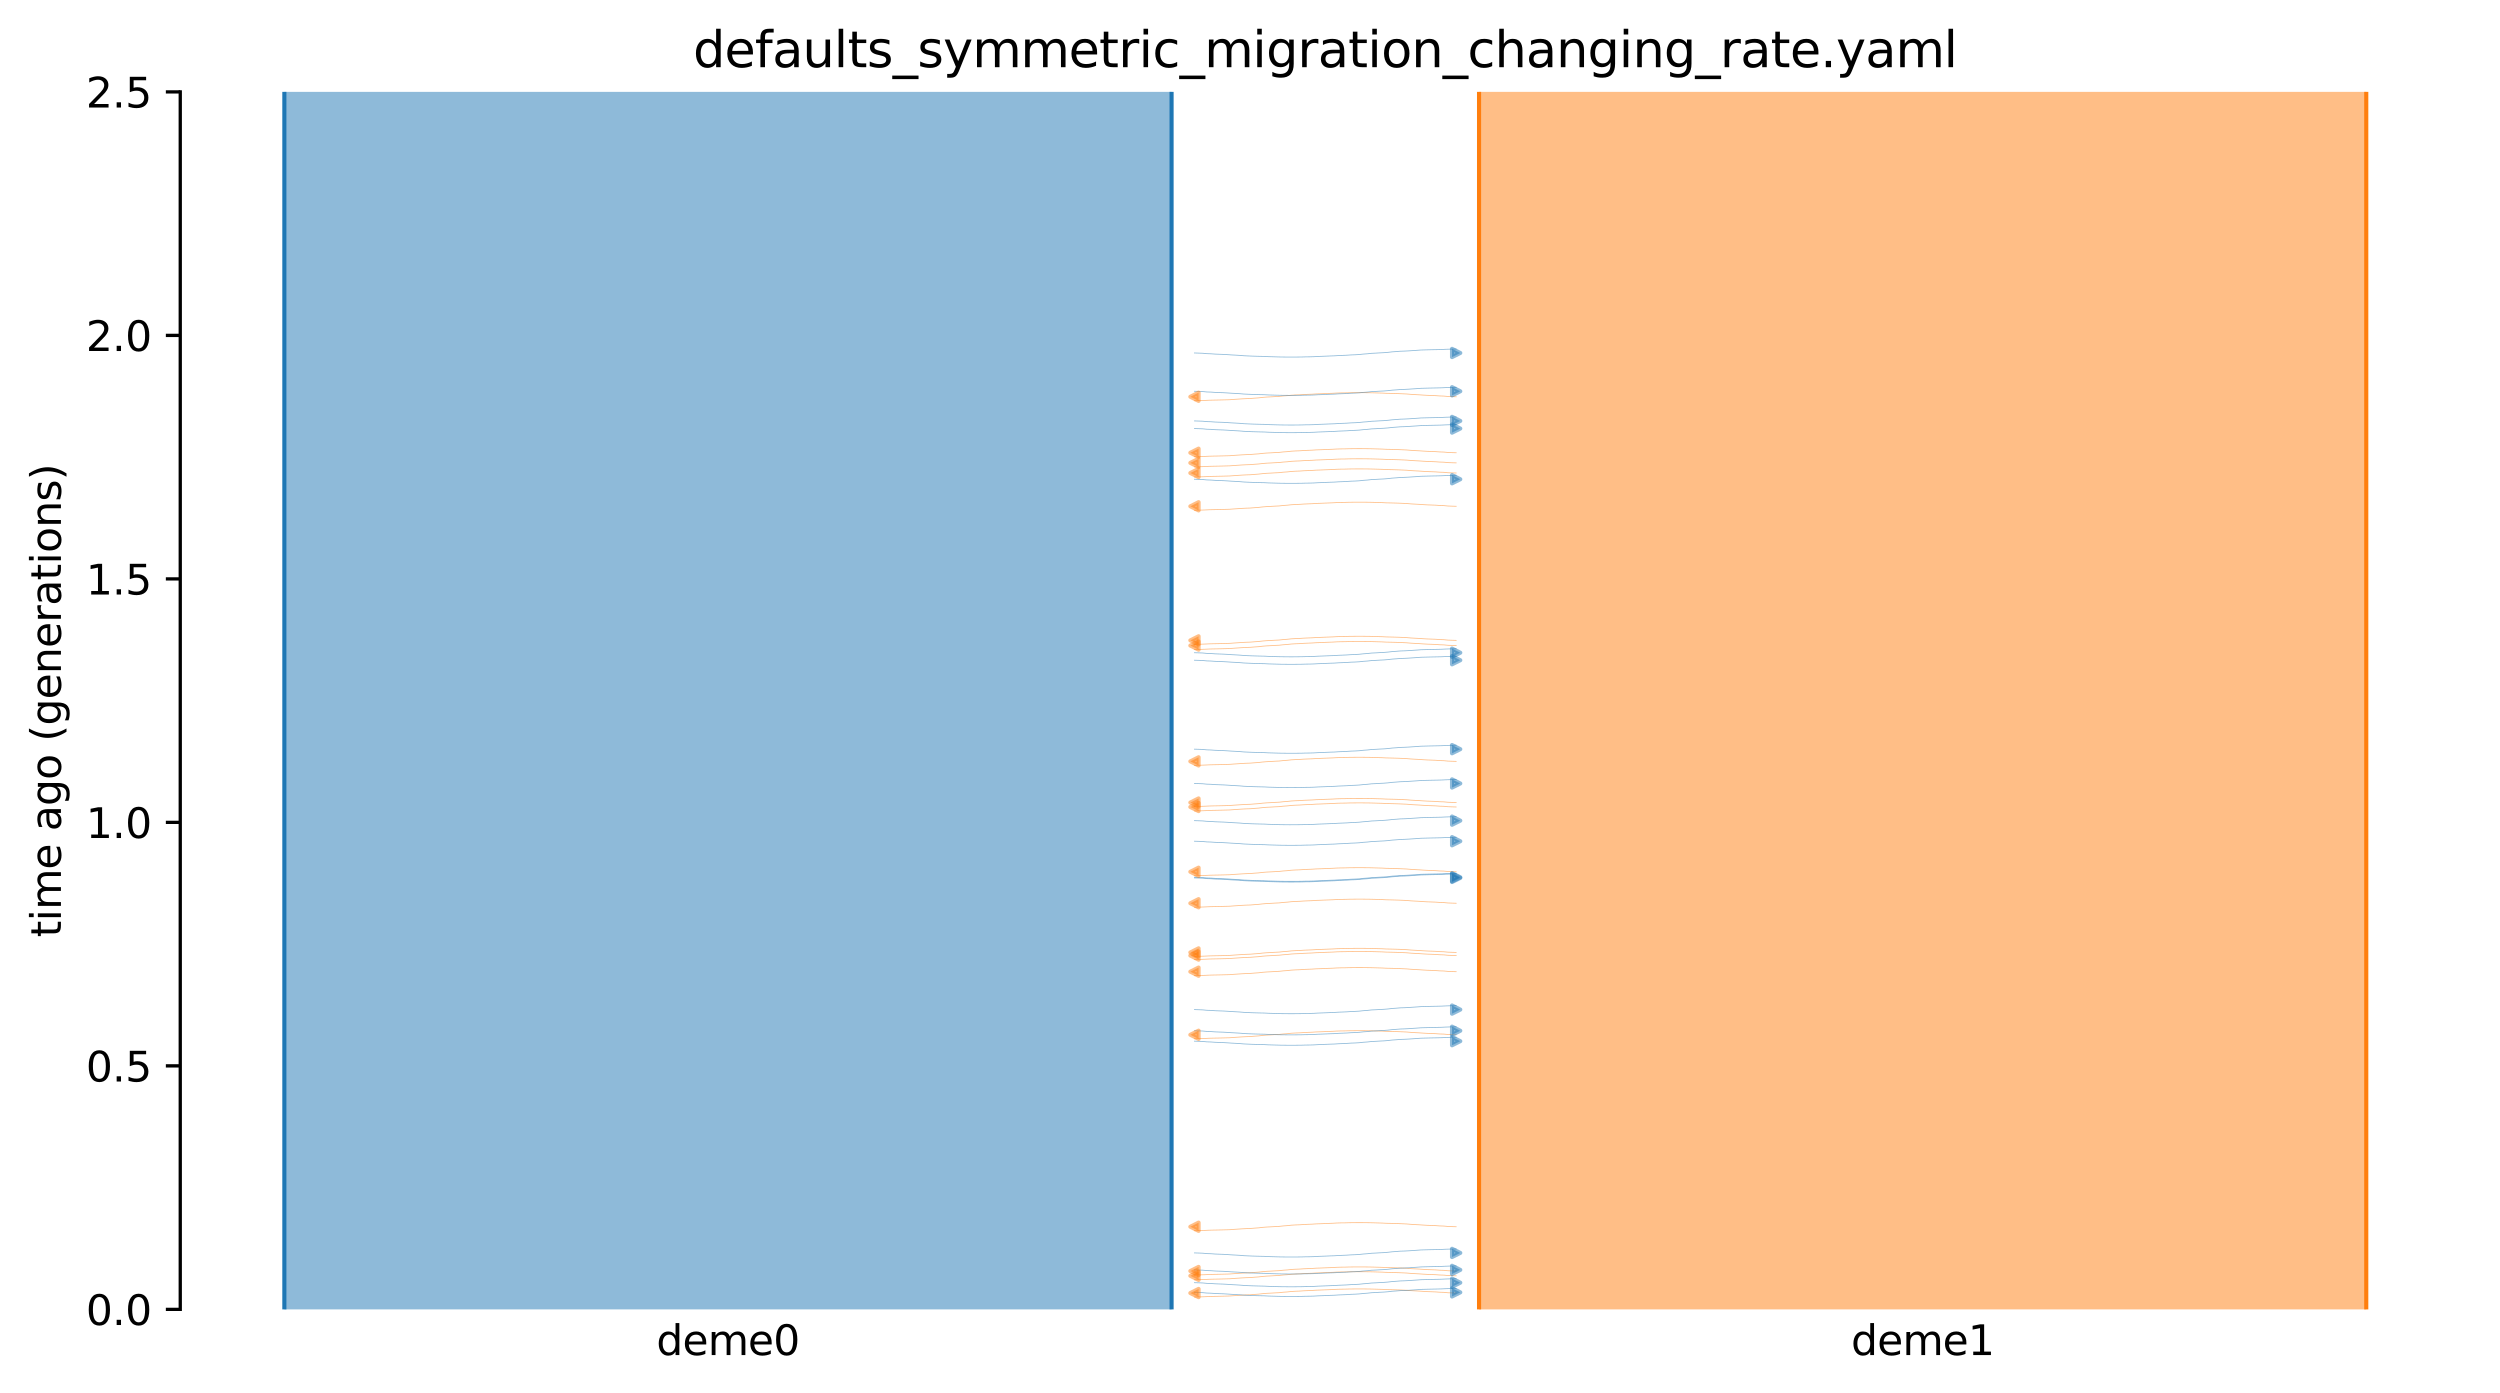<?xml version="1.0" encoding="utf-8" standalone="no"?>
<!DOCTYPE svg PUBLIC "-//W3C//DTD SVG 1.1//EN"
  "http://www.w3.org/Graphics/SVG/1.1/DTD/svg11.dtd">
<svg xmlns:xlink="http://www.w3.org/1999/xlink" width="607.2pt" height="338.4pt" viewBox="0 0 607.2 338.4" xmlns="http://www.w3.org/2000/svg" version="1.1">
 <defs>
  <style type="text/css">*{stroke-linejoin: round; stroke-linecap: butt}</style>
 </defs>
 <g id="figure_1">
  <g id="patch_1">
   <path d="M 0 338.4 
L 607.2 338.4 
L 607.2 0 
L 0 0 
z
" style="fill: #ffffff"/>
  </g>
  <g id="axes_1">
   <g id="patch_2">
    <path d="M 43.781 318.022 
L 600 318.022 
L 600 22.318 
L 43.781 22.318 
z
" style="fill: #ffffff"/>
   </g>
   <path d="M 353.669 114.883 
L 352.669 114.851 
L 351.669 114.815 
L 350.669 114.717 
L 349.669 114.684 
L 348.669 114.611 
L 347.669 114.572 
L 346.669 114.537 
L 345.669 114.479 
L 344.669 114.409 
L 343.669 114.357 
L 342.669 114.298 
L 341.669 114.209 
L 340.669 114.163 
L 339.669 114.121 
L 338.669 114.09 
L 337.669 114.064 
L 336.669 114.043 
L 335.669 113.989 
L 334.669 113.961 
L 333.669 113.931 
L 332.669 113.906 
L 331.669 113.894 
L 330.669 113.884 
L 329.669 113.884 
L 328.669 113.894 
L 327.669 113.906 
L 326.669 113.937 
L 325.669 113.948 
L 324.669 113.978 
L 323.669 114.038 
L 322.669 114.075 
L 321.669 114.114 
L 320.669 114.156 
L 319.669 114.189 
L 318.669 114.257 
L 317.669 114.296 
L 316.669 114.338 
L 315.669 114.409 
L 314.669 114.445 
L 313.669 114.504 
L 312.669 114.615 
L 311.669 114.685 
L 310.669 114.798 
L 309.669 114.844 
L 308.669 114.905 
L 307.669 114.954 
L 306.669 115.035 
L 305.669 115.153 
L 304.669 115.224 
L 303.669 115.307 
L 302.669 115.34 
L 301.669 115.391 
L 300.669 115.46 
L 299.669 115.526 
L 298.669 115.603 
L 297.669 115.63 
L 296.669 115.656 
L 295.669 115.679 
L 294.669 115.699 
L 293.669 115.725 
L 292.669 115.775 
L 291.669 115.81 
L 290.112 115.846 
" clip-path="url(#p08d4b730fb)" style="fill: none; stroke: #ff7f0e; stroke-opacity: 0.5; stroke-width: 0.2; stroke-linecap: square"/>
   <path d="M 353.669 155.536 
L 352.669 155.505 
L 351.669 155.468 
L 350.669 155.37 
L 349.669 155.338 
L 348.669 155.264 
L 347.669 155.226 
L 346.669 155.19 
L 345.669 155.133 
L 344.669 155.062 
L 343.669 155.01 
L 342.669 154.951 
L 341.669 154.863 
L 340.669 154.817 
L 339.669 154.774 
L 338.669 154.744 
L 337.669 154.718 
L 336.669 154.696 
L 335.669 154.642 
L 334.669 154.614 
L 333.669 154.585 
L 332.669 154.559 
L 331.669 154.548 
L 330.669 154.538 
L 329.669 154.538 
L 328.669 154.548 
L 327.669 154.559 
L 326.669 154.59 
L 325.669 154.601 
L 324.669 154.631 
L 323.669 154.691 
L 322.669 154.728 
L 321.669 154.768 
L 320.669 154.81 
L 319.669 154.843 
L 318.669 154.91 
L 317.669 154.949 
L 316.669 154.992 
L 315.669 155.063 
L 314.669 155.099 
L 313.669 155.157 
L 312.669 155.268 
L 311.669 155.339 
L 310.669 155.452 
L 309.669 155.498 
L 308.669 155.559 
L 307.669 155.607 
L 306.669 155.688 
L 305.669 155.807 
L 304.669 155.877 
L 303.669 155.96 
L 302.669 155.993 
L 301.669 156.045 
L 300.669 156.113 
L 299.669 156.179 
L 298.669 156.256 
L 297.669 156.284 
L 296.669 156.31 
L 295.669 156.333 
L 294.669 156.352 
L 293.669 156.379 
L 292.669 156.428 
L 291.669 156.463 
L 290.112 156.499 
" clip-path="url(#p08d4b730fb)" style="fill: none; stroke: #ff7f0e; stroke-opacity: 0.5; stroke-width: 0.2; stroke-linecap: square"/>
   <path d="M 353.669 96.365 
L 352.669 96.333 
L 351.669 96.296 
L 350.669 96.199 
L 349.669 96.166 
L 348.669 96.093 
L 347.669 96.054 
L 346.669 96.019 
L 345.669 95.961 
L 344.669 95.891 
L 343.669 95.839 
L 342.669 95.78 
L 341.669 95.691 
L 340.669 95.645 
L 339.669 95.603 
L 338.669 95.572 
L 337.669 95.546 
L 336.669 95.525 
L 335.669 95.471 
L 334.669 95.443 
L 333.669 95.413 
L 332.669 95.388 
L 331.669 95.376 
L 330.669 95.366 
L 329.669 95.366 
L 328.669 95.376 
L 327.669 95.388 
L 326.669 95.419 
L 325.669 95.43 
L 324.669 95.46 
L 323.669 95.52 
L 322.669 95.557 
L 321.669 95.596 
L 320.669 95.638 
L 319.669 95.671 
L 318.669 95.739 
L 317.669 95.778 
L 316.669 95.82 
L 315.669 95.891 
L 314.669 95.927 
L 313.669 95.986 
L 312.669 96.097 
L 311.669 96.167 
L 310.669 96.28 
L 309.669 96.326 
L 308.669 96.387 
L 307.669 96.436 
L 306.669 96.517 
L 305.669 96.635 
L 304.669 96.705 
L 303.669 96.789 
L 302.669 96.822 
L 301.669 96.873 
L 300.669 96.941 
L 299.669 97.008 
L 298.669 97.085 
L 297.669 97.112 
L 296.669 97.138 
L 295.669 97.161 
L 294.669 97.181 
L 293.669 97.207 
L 292.669 97.257 
L 291.669 97.292 
L 290.112 97.328 
" clip-path="url(#p08d4b730fb)" style="fill: none; stroke: #ff7f0e; stroke-opacity: 0.5; stroke-width: 0.2; stroke-linecap: square"/>
   <path d="M 353.669 109.964 
L 352.669 109.932 
L 351.669 109.895 
L 350.669 109.798 
L 349.669 109.765 
L 348.669 109.691 
L 347.669 109.653 
L 346.669 109.618 
L 345.669 109.56 
L 344.669 109.489 
L 343.669 109.438 
L 342.669 109.378 
L 341.669 109.29 
L 340.669 109.244 
L 339.669 109.202 
L 338.669 109.171 
L 337.669 109.145 
L 336.669 109.124 
L 335.669 109.07 
L 334.669 109.042 
L 333.669 109.012 
L 332.669 108.986 
L 331.669 108.975 
L 330.669 108.965 
L 329.669 108.965 
L 328.669 108.975 
L 327.669 108.987 
L 326.669 109.018 
L 325.669 109.029 
L 324.669 109.059 
L 323.669 109.119 
L 322.669 109.156 
L 321.669 109.195 
L 320.669 109.237 
L 319.669 109.27 
L 318.669 109.338 
L 317.669 109.377 
L 316.669 109.419 
L 315.669 109.49 
L 314.669 109.526 
L 313.669 109.585 
L 312.669 109.696 
L 311.669 109.766 
L 310.669 109.879 
L 309.669 109.925 
L 308.669 109.986 
L 307.669 110.035 
L 306.669 110.116 
L 305.669 110.234 
L 304.669 110.304 
L 303.669 110.388 
L 302.669 110.421 
L 301.669 110.472 
L 300.669 110.54 
L 299.669 110.607 
L 298.669 110.684 
L 297.669 110.711 
L 296.669 110.737 
L 295.669 110.76 
L 294.669 110.779 
L 293.669 110.806 
L 292.669 110.856 
L 291.669 110.891 
L 290.112 110.927 
" clip-path="url(#p08d4b730fb)" style="fill: none; stroke: #ff7f0e; stroke-opacity: 0.5; stroke-width: 0.2; stroke-linecap: square"/>
   <path d="M 353.669 112.423 
L 352.669 112.392 
L 351.669 112.355 
L 350.669 112.257 
L 349.669 112.225 
L 348.669 112.151 
L 347.669 112.112 
L 346.669 112.077 
L 345.669 112.019 
L 344.669 111.949 
L 343.669 111.897 
L 342.669 111.838 
L 341.669 111.75 
L 340.669 111.703 
L 339.669 111.661 
L 338.669 111.631 
L 337.669 111.604 
L 336.669 111.583 
L 335.669 111.529 
L 334.669 111.501 
L 333.669 111.471 
L 332.669 111.446 
L 331.669 111.435 
L 330.669 111.425 
L 329.669 111.425 
L 328.669 111.434 
L 327.669 111.446 
L 326.669 111.477 
L 325.669 111.488 
L 324.669 111.518 
L 323.669 111.578 
L 322.669 111.615 
L 321.669 111.654 
L 320.669 111.697 
L 319.669 111.73 
L 318.669 111.797 
L 317.669 111.836 
L 316.669 111.879 
L 315.669 111.949 
L 314.669 111.986 
L 313.669 112.044 
L 312.669 112.155 
L 311.669 112.226 
L 310.669 112.339 
L 309.669 112.384 
L 308.669 112.446 
L 307.669 112.494 
L 306.669 112.575 
L 305.669 112.694 
L 304.669 112.764 
L 303.669 112.847 
L 302.669 112.88 
L 301.669 112.931 
L 300.669 113 
L 299.669 113.066 
L 298.669 113.143 
L 297.669 113.17 
L 296.669 113.197 
L 295.669 113.219 
L 294.669 113.239 
L 293.669 113.265 
L 292.669 113.315 
L 291.669 113.35 
L 290.112 113.386 
" clip-path="url(#p08d4b730fb)" style="fill: none; stroke: #ff7f0e; stroke-opacity: 0.5; stroke-width: 0.2; stroke-linecap: square"/>
   <path d="M 353.669 184.925 
L 352.669 184.894 
L 351.669 184.857 
L 350.669 184.759 
L 349.669 184.727 
L 348.669 184.653 
L 347.669 184.614 
L 346.669 184.579 
L 345.669 184.521 
L 344.669 184.451 
L 343.669 184.399 
L 342.669 184.34 
L 341.669 184.251 
L 340.669 184.205 
L 339.669 184.163 
L 338.669 184.132 
L 337.669 184.106 
L 336.669 184.085 
L 335.669 184.031 
L 334.669 184.003 
L 333.669 183.973 
L 332.669 183.948 
L 331.669 183.937 
L 330.669 183.927 
L 329.669 183.927 
L 328.669 183.936 
L 327.669 183.948 
L 326.669 183.979 
L 325.669 183.99 
L 324.669 184.02 
L 323.669 184.08 
L 322.669 184.117 
L 321.669 184.156 
L 320.669 184.199 
L 319.669 184.231 
L 318.669 184.299 
L 317.669 184.338 
L 316.669 184.381 
L 315.669 184.451 
L 314.669 184.488 
L 313.669 184.546 
L 312.669 184.657 
L 311.669 184.728 
L 310.669 184.841 
L 309.669 184.886 
L 308.669 184.948 
L 307.669 184.996 
L 306.669 185.077 
L 305.669 185.196 
L 304.669 185.266 
L 303.669 185.349 
L 302.669 185.382 
L 301.669 185.433 
L 300.669 185.502 
L 299.669 185.568 
L 298.669 185.645 
L 297.669 185.672 
L 296.669 185.699 
L 295.669 185.721 
L 294.669 185.741 
L 293.669 185.767 
L 292.669 185.817 
L 291.669 185.852 
L 290.112 185.888 
" clip-path="url(#p08d4b730fb)" style="fill: none; stroke: #ff7f0e; stroke-opacity: 0.5; stroke-width: 0.2; stroke-linecap: square"/>
   <path d="M 353.669 156.796 
L 352.669 156.765 
L 351.669 156.728 
L 350.669 156.63 
L 349.669 156.598 
L 348.669 156.524 
L 347.669 156.485 
L 346.669 156.45 
L 345.669 156.392 
L 344.669 156.322 
L 343.669 156.27 
L 342.669 156.211 
L 341.669 156.123 
L 340.669 156.076 
L 339.669 156.034 
L 338.669 156.003 
L 337.669 155.977 
L 336.669 155.956 
L 335.669 155.902 
L 334.669 155.874 
L 333.669 155.844 
L 332.669 155.819 
L 331.669 155.808 
L 330.669 155.798 
L 329.669 155.798 
L 328.669 155.807 
L 327.669 155.819 
L 326.669 155.85 
L 325.669 155.861 
L 324.669 155.891 
L 323.669 155.951 
L 322.669 155.988 
L 321.669 156.027 
L 320.669 156.07 
L 319.669 156.103 
L 318.669 156.17 
L 317.669 156.209 
L 316.669 156.252 
L 315.669 156.322 
L 314.669 156.359 
L 313.669 156.417 
L 312.669 156.528 
L 311.669 156.599 
L 310.669 156.712 
L 309.669 156.757 
L 308.669 156.819 
L 307.669 156.867 
L 306.669 156.948 
L 305.669 157.067 
L 304.669 157.137 
L 303.669 157.22 
L 302.669 157.253 
L 301.669 157.304 
L 300.669 157.373 
L 299.669 157.439 
L 298.669 157.516 
L 297.669 157.543 
L 296.669 157.57 
L 295.669 157.592 
L 294.669 157.612 
L 293.669 157.638 
L 292.669 157.688 
L 291.669 157.723 
L 290.112 157.759 
" clip-path="url(#p08d4b730fb)" style="fill: none; stroke: #ff7f0e; stroke-opacity: 0.5; stroke-width: 0.2; stroke-linecap: square"/>
   <path d="M 353.669 196.001 
L 352.669 195.97 
L 351.669 195.933 
L 350.669 195.835 
L 349.669 195.802 
L 348.669 195.729 
L 347.669 195.69 
L 346.669 195.655 
L 345.669 195.597 
L 344.669 195.527 
L 343.669 195.475 
L 342.669 195.416 
L 341.669 195.327 
L 340.669 195.281 
L 339.669 195.239 
L 338.669 195.208 
L 337.669 195.182 
L 336.669 195.161 
L 335.669 195.107 
L 334.669 195.079 
L 333.669 195.049 
L 332.669 195.024 
L 331.669 195.013 
L 330.669 195.002 
L 329.669 195.003 
L 328.669 195.012 
L 327.669 195.024 
L 326.669 195.055 
L 325.669 195.066 
L 324.669 195.096 
L 323.669 195.156 
L 322.669 195.193 
L 321.669 195.232 
L 320.669 195.275 
L 319.669 195.307 
L 318.669 195.375 
L 317.669 195.414 
L 316.669 195.457 
L 315.669 195.527 
L 314.669 195.564 
L 313.669 195.622 
L 312.669 195.733 
L 311.669 195.804 
L 310.669 195.917 
L 309.669 195.962 
L 308.669 196.024 
L 307.669 196.072 
L 306.669 196.153 
L 305.669 196.271 
L 304.669 196.342 
L 303.669 196.425 
L 302.669 196.458 
L 301.669 196.509 
L 300.669 196.578 
L 299.669 196.644 
L 298.669 196.721 
L 297.669 196.748 
L 296.669 196.775 
L 295.669 196.797 
L 294.669 196.817 
L 293.669 196.843 
L 292.669 196.893 
L 291.669 196.928 
L 290.112 196.964 
" clip-path="url(#p08d4b730fb)" style="fill: none; stroke: #ff7f0e; stroke-opacity: 0.5; stroke-width: 0.2; stroke-linecap: square"/>
   <path d="M 353.669 122.969 
L 352.669 122.937 
L 351.669 122.9 
L 350.669 122.802 
L 349.669 122.77 
L 348.669 122.696 
L 347.669 122.658 
L 346.669 122.622 
L 345.669 122.565 
L 344.669 122.494 
L 343.669 122.442 
L 342.669 122.383 
L 341.669 122.295 
L 340.669 122.249 
L 339.669 122.206 
L 338.669 122.176 
L 337.669 122.15 
L 336.669 122.129 
L 335.669 122.074 
L 334.669 122.046 
L 333.669 122.017 
L 332.669 121.991 
L 331.669 121.98 
L 330.669 121.97 
L 329.669 121.97 
L 328.669 121.98 
L 327.669 121.991 
L 326.669 122.022 
L 325.669 122.034 
L 324.669 122.064 
L 323.669 122.123 
L 322.669 122.161 
L 321.669 122.2 
L 320.669 122.242 
L 319.669 122.275 
L 318.669 122.342 
L 317.669 122.381 
L 316.669 122.424 
L 315.669 122.495 
L 314.669 122.531 
L 313.669 122.59 
L 312.669 122.7 
L 311.669 122.771 
L 310.669 122.884 
L 309.669 122.93 
L 308.669 122.991 
L 307.669 123.04 
L 306.669 123.12 
L 305.669 123.239 
L 304.669 123.309 
L 303.669 123.392 
L 302.669 123.426 
L 301.669 123.477 
L 300.669 123.545 
L 299.669 123.611 
L 298.669 123.688 
L 297.669 123.716 
L 296.669 123.742 
L 295.669 123.765 
L 294.669 123.784 
L 293.669 123.811 
L 292.669 123.86 
L 291.669 123.896 
L 290.112 123.931 
" clip-path="url(#p08d4b730fb)" style="fill: none; stroke: #ff7f0e; stroke-opacity: 0.5; stroke-width: 0.2; stroke-linecap: square"/>
   <path d="M 353.669 194.922 
L 352.669 194.89 
L 351.669 194.853 
L 350.669 194.755 
L 349.669 194.723 
L 348.669 194.649 
L 347.669 194.611 
L 346.669 194.575 
L 345.669 194.518 
L 344.669 194.447 
L 343.669 194.395 
L 342.669 194.336 
L 341.669 194.248 
L 340.669 194.202 
L 339.669 194.159 
L 338.669 194.129 
L 337.669 194.103 
L 336.669 194.082 
L 335.669 194.027 
L 334.669 193.999 
L 333.669 193.97 
L 332.669 193.944 
L 331.669 193.933 
L 330.669 193.923 
L 329.669 193.923 
L 328.669 193.933 
L 327.669 193.944 
L 326.669 193.975 
L 325.669 193.986 
L 324.669 194.017 
L 323.669 194.076 
L 322.669 194.114 
L 321.669 194.153 
L 320.669 194.195 
L 319.669 194.228 
L 318.669 194.295 
L 317.669 194.334 
L 316.669 194.377 
L 315.669 194.448 
L 314.669 194.484 
L 313.669 194.542 
L 312.669 194.653 
L 311.669 194.724 
L 310.669 194.837 
L 309.669 194.883 
L 308.669 194.944 
L 307.669 194.993 
L 306.669 195.073 
L 305.669 195.192 
L 304.669 195.262 
L 303.669 195.345 
L 302.669 195.379 
L 301.669 195.43 
L 300.669 195.498 
L 299.669 195.564 
L 298.669 195.641 
L 297.669 195.669 
L 296.669 195.695 
L 295.669 195.718 
L 294.669 195.737 
L 293.669 195.764 
L 292.669 195.813 
L 291.669 195.849 
L 290.112 195.884 
" clip-path="url(#p08d4b730fb)" style="fill: none; stroke: #ff7f0e; stroke-opacity: 0.5; stroke-width: 0.2; stroke-linecap: square"/>
   <path d="M 290.112 116.398 
L 291.112 116.429 
L 292.112 116.466 
L 293.112 116.564 
L 294.112 116.596 
L 295.112 116.67 
L 296.112 116.708 
L 297.112 116.744 
L 298.112 116.801 
L 299.112 116.872 
L 300.112 116.924 
L 301.112 116.983 
L 302.112 117.071 
L 303.112 117.117 
L 304.112 117.16 
L 305.112 117.19 
L 306.112 117.216 
L 307.112 117.237 
L 308.112 117.292 
L 309.112 117.32 
L 310.112 117.349 
L 311.112 117.375 
L 312.112 117.386 
L 313.112 117.396 
L 314.112 117.396 
L 315.112 117.386 
L 316.112 117.375 
L 317.112 117.344 
L 318.112 117.333 
L 319.112 117.302 
L 320.112 117.243 
L 321.112 117.205 
L 322.112 117.166 
L 323.112 117.124 
L 324.112 117.091 
L 325.112 117.024 
L 326.112 116.985 
L 327.112 116.942 
L 328.112 116.871 
L 329.112 116.835 
L 330.112 116.777 
L 331.112 116.666 
L 332.112 116.595 
L 333.112 116.482 
L 334.112 116.436 
L 335.112 116.375 
L 336.112 116.326 
L 337.112 116.246 
L 338.112 116.127 
L 339.112 116.057 
L 340.112 115.974 
L 341.112 115.941 
L 342.112 115.889 
L 343.112 115.821 
L 344.112 115.755 
L 345.112 115.678 
L 346.112 115.65 
L 347.112 115.624 
L 348.112 115.601 
L 349.112 115.582 
L 350.112 115.555 
L 351.112 115.506 
L 352.112 115.471 
L 353.669 115.435 
" clip-path="url(#p08d4b730fb)" style="fill: none; stroke: #1f77b4; stroke-opacity: 0.5; stroke-width: 0.2; stroke-linecap: square"/>
   <path d="M 290.112 104.085 
L 291.112 104.117 
L 292.112 104.154 
L 293.112 104.252 
L 294.112 104.284 
L 295.112 104.358 
L 296.112 104.396 
L 297.112 104.432 
L 298.112 104.489 
L 299.112 104.56 
L 300.112 104.612 
L 301.112 104.671 
L 302.112 104.759 
L 303.112 104.805 
L 304.112 104.848 
L 305.112 104.878 
L 306.112 104.904 
L 307.112 104.925 
L 308.112 104.98 
L 309.112 105.008 
L 310.112 105.037 
L 311.112 105.063 
L 312.112 105.074 
L 313.112 105.084 
L 314.112 105.084 
L 315.112 105.074 
L 316.112 105.063 
L 317.112 105.032 
L 318.112 105.021 
L 319.112 104.99 
L 320.112 104.931 
L 321.112 104.893 
L 322.112 104.854 
L 323.112 104.812 
L 324.112 104.779 
L 325.112 104.712 
L 326.112 104.673 
L 327.112 104.63 
L 328.112 104.559 
L 329.112 104.523 
L 330.112 104.465 
L 331.112 104.354 
L 332.112 104.283 
L 333.112 104.17 
L 334.112 104.124 
L 335.112 104.063 
L 336.112 104.014 
L 337.112 103.934 
L 338.112 103.815 
L 339.112 103.745 
L 340.112 103.662 
L 341.112 103.629 
L 342.112 103.577 
L 343.112 103.509 
L 344.112 103.443 
L 345.112 103.366 
L 346.112 103.338 
L 347.112 103.312 
L 348.112 103.289 
L 349.112 103.27 
L 350.112 103.243 
L 351.112 103.194 
L 352.112 103.159 
L 353.669 103.123 
" clip-path="url(#p08d4b730fb)" style="fill: none; stroke: #1f77b4; stroke-opacity: 0.5; stroke-width: 0.2; stroke-linecap: square"/>
   <path d="M 290.112 95.033 
L 291.112 95.064 
L 292.112 95.101 
L 293.112 95.199 
L 294.112 95.232 
L 295.112 95.305 
L 296.112 95.344 
L 297.112 95.379 
L 298.112 95.437 
L 299.112 95.507 
L 300.112 95.559 
L 301.112 95.618 
L 302.112 95.707 
L 303.112 95.753 
L 304.112 95.795 
L 305.112 95.826 
L 306.112 95.852 
L 307.112 95.873 
L 308.112 95.927 
L 309.112 95.955 
L 310.112 95.985 
L 311.112 96.01 
L 312.112 96.022 
L 313.112 96.032 
L 314.112 96.031 
L 315.112 96.022 
L 316.112 96.01 
L 317.112 95.979 
L 318.112 95.968 
L 319.112 95.938 
L 320.112 95.878 
L 321.112 95.841 
L 322.112 95.802 
L 323.112 95.759 
L 324.112 95.727 
L 325.112 95.659 
L 326.112 95.62 
L 327.112 95.577 
L 328.112 95.507 
L 329.112 95.47 
L 330.112 95.412 
L 331.112 95.301 
L 332.112 95.23 
L 333.112 95.118 
L 334.112 95.072 
L 335.112 95.01 
L 336.112 94.962 
L 337.112 94.881 
L 338.112 94.763 
L 339.112 94.692 
L 340.112 94.609 
L 341.112 94.576 
L 342.112 94.525 
L 343.112 94.456 
L 344.112 94.39 
L 345.112 94.313 
L 346.112 94.286 
L 347.112 94.259 
L 348.112 94.237 
L 349.112 94.217 
L 350.112 94.191 
L 351.112 94.141 
L 352.112 94.106 
L 353.669 94.07 
" clip-path="url(#p08d4b730fb)" style="fill: none; stroke: #1f77b4; stroke-opacity: 0.5; stroke-width: 0.2; stroke-linecap: square"/>
   <path d="M 290.112 102.234 
L 291.112 102.266 
L 292.112 102.303 
L 293.112 102.4 
L 294.112 102.433 
L 295.112 102.506 
L 296.112 102.545 
L 297.112 102.58 
L 298.112 102.638 
L 299.112 102.708 
L 300.112 102.76 
L 301.112 102.819 
L 302.112 102.908 
L 303.112 102.954 
L 304.112 102.996 
L 305.112 103.027 
L 306.112 103.053 
L 307.112 103.074 
L 308.112 103.128 
L 309.112 103.156 
L 310.112 103.186 
L 311.112 103.211 
L 312.112 103.223 
L 313.112 103.233 
L 314.112 103.233 
L 315.112 103.223 
L 316.112 103.211 
L 317.112 103.18 
L 318.112 103.169 
L 319.112 103.139 
L 320.112 103.079 
L 321.112 103.042 
L 322.112 103.003 
L 323.112 102.961 
L 324.112 102.928 
L 325.112 102.86 
L 326.112 102.821 
L 327.112 102.779 
L 328.112 102.708 
L 329.112 102.672 
L 330.112 102.613 
L 331.112 102.502 
L 332.112 102.432 
L 333.112 102.319 
L 334.112 102.273 
L 335.112 102.212 
L 336.112 102.163 
L 337.112 102.082 
L 338.112 101.964 
L 339.112 101.894 
L 340.112 101.81 
L 341.112 101.777 
L 342.112 101.726 
L 343.112 101.658 
L 344.112 101.591 
L 345.112 101.514 
L 346.112 101.487 
L 347.112 101.461 
L 348.112 101.438 
L 349.112 101.418 
L 350.112 101.392 
L 351.112 101.342 
L 352.112 101.307 
L 353.669 101.271 
" clip-path="url(#p08d4b730fb)" style="fill: none; stroke: #1f77b4; stroke-opacity: 0.5; stroke-width: 0.2; stroke-linecap: square"/>
   <path d="M 290.112 190.29 
L 291.112 190.322 
L 292.112 190.359 
L 293.112 190.457 
L 294.112 190.489 
L 295.112 190.563 
L 296.112 190.601 
L 297.112 190.637 
L 298.112 190.694 
L 299.112 190.765 
L 300.112 190.817 
L 301.112 190.876 
L 302.112 190.964 
L 303.112 191.01 
L 304.112 191.053 
L 305.112 191.083 
L 306.112 191.109 
L 307.112 191.13 
L 308.112 191.185 
L 309.112 191.213 
L 310.112 191.242 
L 311.112 191.268 
L 312.112 191.279 
L 313.112 191.289 
L 314.112 191.289 
L 315.112 191.279 
L 316.112 191.268 
L 317.112 191.237 
L 318.112 191.225 
L 319.112 191.195 
L 320.112 191.136 
L 321.112 191.098 
L 322.112 191.059 
L 323.112 191.017 
L 324.112 190.984 
L 325.112 190.917 
L 326.112 190.878 
L 327.112 190.835 
L 328.112 190.764 
L 329.112 190.728 
L 330.112 190.67 
L 331.112 190.559 
L 332.112 190.488 
L 333.112 190.375 
L 334.112 190.329 
L 335.112 190.268 
L 336.112 190.219 
L 337.112 190.139 
L 338.112 190.02 
L 339.112 189.95 
L 340.112 189.867 
L 341.112 189.833 
L 342.112 189.782 
L 343.112 189.714 
L 344.112 189.648 
L 345.112 189.571 
L 346.112 189.543 
L 347.112 189.517 
L 348.112 189.494 
L 349.112 189.475 
L 350.112 189.448 
L 351.112 189.399 
L 352.112 189.363 
L 353.669 189.328 
" clip-path="url(#p08d4b730fb)" style="fill: none; stroke: #1f77b4; stroke-opacity: 0.5; stroke-width: 0.2; stroke-linecap: square"/>
   <path d="M 290.112 160.354 
L 291.112 160.386 
L 292.112 160.423 
L 293.112 160.52 
L 294.112 160.553 
L 295.112 160.627 
L 296.112 160.665 
L 297.112 160.701 
L 298.112 160.758 
L 299.112 160.829 
L 300.112 160.881 
L 301.112 160.94 
L 302.112 161.028 
L 303.112 161.074 
L 304.112 161.116 
L 305.112 161.147 
L 306.112 161.173 
L 307.112 161.194 
L 308.112 161.249 
L 309.112 161.276 
L 310.112 161.306 
L 311.112 161.332 
L 312.112 161.343 
L 313.112 161.353 
L 314.112 161.353 
L 315.112 161.343 
L 316.112 161.332 
L 317.112 161.301 
L 318.112 161.289 
L 319.112 161.259 
L 320.112 161.199 
L 321.112 161.162 
L 322.112 161.123 
L 323.112 161.081 
L 324.112 161.048 
L 325.112 160.981 
L 326.112 160.941 
L 327.112 160.899 
L 328.112 160.828 
L 329.112 160.792 
L 330.112 160.733 
L 331.112 160.622 
L 332.112 160.552 
L 333.112 160.439 
L 334.112 160.393 
L 335.112 160.332 
L 336.112 160.283 
L 337.112 160.202 
L 338.112 160.084 
L 339.112 160.014 
L 340.112 159.93 
L 341.112 159.897 
L 342.112 159.846 
L 343.112 159.778 
L 344.112 159.711 
L 345.112 159.635 
L 346.112 159.607 
L 347.112 159.581 
L 348.112 159.558 
L 349.112 159.539 
L 350.112 159.512 
L 351.112 159.462 
L 352.112 159.427 
L 353.669 159.391 
" clip-path="url(#p08d4b730fb)" style="fill: none; stroke: #1f77b4; stroke-opacity: 0.5; stroke-width: 0.2; stroke-linecap: square"/>
   <path d="M 290.112 181.958 
L 291.112 181.989 
L 292.112 182.026 
L 293.112 182.124 
L 294.112 182.157 
L 295.112 182.23 
L 296.112 182.269 
L 297.112 182.304 
L 298.112 182.362 
L 299.112 182.432 
L 300.112 182.484 
L 301.112 182.543 
L 302.112 182.632 
L 303.112 182.678 
L 304.112 182.72 
L 305.112 182.751 
L 306.112 182.777 
L 307.112 182.798 
L 308.112 182.852 
L 309.112 182.88 
L 310.112 182.91 
L 311.112 182.935 
L 312.112 182.946 
L 313.112 182.957 
L 314.112 182.956 
L 315.112 182.947 
L 316.112 182.935 
L 317.112 182.904 
L 318.112 182.893 
L 319.112 182.863 
L 320.112 182.803 
L 321.112 182.766 
L 322.112 182.727 
L 323.112 182.684 
L 324.112 182.652 
L 325.112 182.584 
L 326.112 182.545 
L 327.112 182.502 
L 328.112 182.432 
L 329.112 182.395 
L 330.112 182.337 
L 331.112 182.226 
L 332.112 182.155 
L 333.112 182.042 
L 334.112 181.997 
L 335.112 181.935 
L 336.112 181.887 
L 337.112 181.806 
L 338.112 181.688 
L 339.112 181.617 
L 340.112 181.534 
L 341.112 181.501 
L 342.112 181.45 
L 343.112 181.381 
L 344.112 181.315 
L 345.112 181.238 
L 346.112 181.211 
L 347.112 181.184 
L 348.112 181.162 
L 349.112 181.142 
L 350.112 181.116 
L 351.112 181.066 
L 352.112 181.031 
L 353.669 180.995 
" clip-path="url(#p08d4b730fb)" style="fill: none; stroke: #1f77b4; stroke-opacity: 0.5; stroke-width: 0.2; stroke-linecap: square"/>
   <path d="M 290.112 85.73 
L 291.112 85.762 
L 292.112 85.799 
L 293.112 85.896 
L 294.112 85.929 
L 295.112 86.003 
L 296.112 86.041 
L 297.112 86.077 
L 298.112 86.134 
L 299.112 86.205 
L 300.112 86.257 
L 301.112 86.316 
L 302.112 86.404 
L 303.112 86.45 
L 304.112 86.492 
L 305.112 86.523 
L 306.112 86.549 
L 307.112 86.57 
L 308.112 86.625 
L 309.112 86.652 
L 310.112 86.682 
L 311.112 86.708 
L 312.112 86.719 
L 313.112 86.729 
L 314.112 86.729 
L 315.112 86.719 
L 316.112 86.708 
L 317.112 86.677 
L 318.112 86.665 
L 319.112 86.635 
L 320.112 86.575 
L 321.112 86.538 
L 322.112 86.499 
L 323.112 86.457 
L 324.112 86.424 
L 325.112 86.357 
L 326.112 86.317 
L 327.112 86.275 
L 328.112 86.204 
L 329.112 86.168 
L 330.112 86.109 
L 331.112 85.998 
L 332.112 85.928 
L 333.112 85.815 
L 334.112 85.769 
L 335.112 85.708 
L 336.112 85.659 
L 337.112 85.578 
L 338.112 85.46 
L 339.112 85.39 
L 340.112 85.306 
L 341.112 85.273 
L 342.112 85.222 
L 343.112 85.154 
L 344.112 85.087 
L 345.112 85.011 
L 346.112 84.983 
L 347.112 84.957 
L 348.112 84.934 
L 349.112 84.915 
L 350.112 84.888 
L 351.112 84.838 
L 352.112 84.803 
L 353.669 84.767 
" clip-path="url(#p08d4b730fb)" style="fill: none; stroke: #1f77b4; stroke-opacity: 0.5; stroke-width: 0.2; stroke-linecap: square"/>
   <path d="M 290.112 158.531 
L 291.112 158.562 
L 292.112 158.599 
L 293.112 158.697 
L 294.112 158.729 
L 295.112 158.803 
L 296.112 158.841 
L 297.112 158.877 
L 298.112 158.934 
L 299.112 159.005 
L 300.112 159.057 
L 301.112 159.116 
L 302.112 159.204 
L 303.112 159.25 
L 304.112 159.293 
L 305.112 159.323 
L 306.112 159.349 
L 307.112 159.37 
L 308.112 159.425 
L 309.112 159.453 
L 310.112 159.482 
L 311.112 159.508 
L 312.112 159.519 
L 313.112 159.529 
L 314.112 159.529 
L 315.112 159.519 
L 316.112 159.508 
L 317.112 159.477 
L 318.112 159.466 
L 319.112 159.435 
L 320.112 159.376 
L 321.112 159.338 
L 322.112 159.299 
L 323.112 159.257 
L 324.112 159.224 
L 325.112 159.157 
L 326.112 159.118 
L 327.112 159.075 
L 328.112 159.004 
L 329.112 158.968 
L 330.112 158.91 
L 331.112 158.799 
L 332.112 158.728 
L 333.112 158.615 
L 334.112 158.569 
L 335.112 158.508 
L 336.112 158.459 
L 337.112 158.379 
L 338.112 158.26 
L 339.112 158.19 
L 340.112 158.107 
L 341.112 158.074 
L 342.112 158.022 
L 343.112 157.954 
L 344.112 157.888 
L 345.112 157.811 
L 346.112 157.783 
L 347.112 157.757 
L 348.112 157.734 
L 349.112 157.715 
L 350.112 157.688 
L 351.112 157.639 
L 352.112 157.604 
L 353.669 157.568 
" clip-path="url(#p08d4b730fb)" style="fill: none; stroke: #1f77b4; stroke-opacity: 0.5; stroke-width: 0.2; stroke-linecap: square"/>
   <path d="M 290.112 199.318 
L 291.112 199.349 
L 292.112 199.386 
L 293.112 199.484 
L 294.112 199.517 
L 295.112 199.59 
L 296.112 199.629 
L 297.112 199.664 
L 298.112 199.722 
L 299.112 199.792 
L 300.112 199.844 
L 301.112 199.903 
L 302.112 199.992 
L 303.112 200.038 
L 304.112 200.08 
L 305.112 200.111 
L 306.112 200.137 
L 307.112 200.158 
L 308.112 200.212 
L 309.112 200.24 
L 310.112 200.27 
L 311.112 200.295 
L 312.112 200.307 
L 313.112 200.317 
L 314.112 200.316 
L 315.112 200.307 
L 316.112 200.295 
L 317.112 200.264 
L 318.112 200.253 
L 319.112 200.223 
L 320.112 200.163 
L 321.112 200.126 
L 322.112 200.087 
L 323.112 200.044 
L 324.112 200.012 
L 325.112 199.944 
L 326.112 199.905 
L 327.112 199.863 
L 328.112 199.792 
L 329.112 199.756 
L 330.112 199.697 
L 331.112 199.586 
L 332.112 199.516 
L 333.112 199.403 
L 334.112 199.357 
L 335.112 199.296 
L 336.112 199.247 
L 337.112 199.166 
L 338.112 199.048 
L 339.112 198.977 
L 340.112 198.894 
L 341.112 198.861 
L 342.112 198.81 
L 343.112 198.741 
L 344.112 198.675 
L 345.112 198.598 
L 346.112 198.571 
L 347.112 198.545 
L 348.112 198.522 
L 349.112 198.502 
L 350.112 198.476 
L 351.112 198.426 
L 352.112 198.391 
L 353.669 198.355 
" clip-path="url(#p08d4b730fb)" style="fill: none; stroke: #1f77b4; stroke-opacity: 0.5; stroke-width: 0.2; stroke-linecap: square"/>
   <path d="M 353.669 314.053 
L 352.669 314.021 
L 351.669 313.984 
L 350.669 313.886 
L 349.669 313.854 
L 348.669 313.78 
L 347.669 313.742 
L 346.669 313.706 
L 345.669 313.649 
L 344.669 313.578 
L 343.669 313.526 
L 342.669 313.467 
L 341.669 313.379 
L 340.669 313.333 
L 339.669 313.29 
L 338.669 313.26 
L 337.669 313.234 
L 336.669 313.213 
L 335.669 313.158 
L 334.669 313.13 
L 333.669 313.101 
L 332.669 313.075 
L 331.669 313.064 
L 330.669 313.054 
L 329.669 313.054 
L 328.669 313.064 
L 327.669 313.075 
L 326.669 313.106 
L 325.669 313.118 
L 324.669 313.148 
L 323.669 313.207 
L 322.669 313.245 
L 321.669 313.284 
L 320.669 313.326 
L 319.669 313.359 
L 318.669 313.426 
L 317.669 313.465 
L 316.669 313.508 
L 315.669 313.579 
L 314.669 313.615 
L 313.669 313.674 
L 312.669 313.784 
L 311.669 313.855 
L 310.669 313.968 
L 309.669 314.014 
L 308.669 314.075 
L 307.669 314.124 
L 306.669 314.204 
L 305.669 314.323 
L 304.669 314.393 
L 303.669 314.476 
L 302.669 314.51 
L 301.669 314.561 
L 300.669 314.629 
L 299.669 314.695 
L 298.669 314.772 
L 297.669 314.8 
L 296.669 314.826 
L 295.669 314.849 
L 294.669 314.868 
L 293.669 314.895 
L 292.669 314.945 
L 291.669 314.98 
L 290.112 315.015 
" clip-path="url(#p08d4b730fb)" style="fill: none; stroke: #ff7f0e; stroke-opacity: 0.5; stroke-width: 0.2; stroke-linecap: square"/>
   <path d="M 353.669 232.087 
L 352.669 232.056 
L 351.669 232.019 
L 350.669 231.921 
L 349.669 231.888 
L 348.669 231.815 
L 347.669 231.776 
L 346.669 231.741 
L 345.669 231.683 
L 344.669 231.613 
L 343.669 231.561 
L 342.669 231.502 
L 341.669 231.413 
L 340.669 231.367 
L 339.669 231.325 
L 338.669 231.294 
L 337.669 231.268 
L 336.669 231.247 
L 335.669 231.193 
L 334.669 231.165 
L 333.669 231.135 
L 332.669 231.11 
L 331.669 231.099 
L 330.669 231.088 
L 329.669 231.089 
L 328.669 231.098 
L 327.669 231.11 
L 326.669 231.141 
L 325.669 231.152 
L 324.669 231.182 
L 323.669 231.242 
L 322.669 231.279 
L 321.669 231.318 
L 320.669 231.361 
L 319.669 231.393 
L 318.669 231.461 
L 317.669 231.5 
L 316.669 231.543 
L 315.669 231.613 
L 314.669 231.65 
L 313.669 231.708 
L 312.669 231.819 
L 311.669 231.89 
L 310.669 232.003 
L 309.669 232.048 
L 308.669 232.11 
L 307.669 232.158 
L 306.669 232.239 
L 305.669 232.357 
L 304.669 232.428 
L 303.669 232.511 
L 302.669 232.544 
L 301.669 232.595 
L 300.669 232.664 
L 299.669 232.73 
L 298.669 232.807 
L 297.669 232.834 
L 296.669 232.861 
L 295.669 232.883 
L 294.669 232.903 
L 293.669 232.929 
L 292.669 232.979 
L 291.669 233.014 
L 290.112 233.05 
" clip-path="url(#p08d4b730fb)" style="fill: none; stroke: #ff7f0e; stroke-opacity: 0.5; stroke-width: 0.2; stroke-linecap: square"/>
   <path d="M 353.669 231.33 
L 352.669 231.298 
L 351.669 231.261 
L 350.669 231.164 
L 349.669 231.131 
L 348.669 231.057 
L 347.669 231.019 
L 346.669 230.983 
L 345.669 230.926 
L 344.669 230.855 
L 343.669 230.803 
L 342.669 230.744 
L 341.669 230.656 
L 340.669 230.61 
L 339.669 230.567 
L 338.669 230.537 
L 337.669 230.511 
L 336.669 230.49 
L 335.669 230.435 
L 334.669 230.407 
L 333.669 230.378 
L 332.669 230.352 
L 331.669 230.341 
L 330.669 230.331 
L 329.669 230.331 
L 328.669 230.341 
L 327.669 230.352 
L 326.669 230.383 
L 325.669 230.395 
L 324.669 230.425 
L 323.669 230.485 
L 322.669 230.522 
L 321.669 230.561 
L 320.669 230.603 
L 319.669 230.636 
L 318.669 230.703 
L 317.669 230.743 
L 316.669 230.785 
L 315.669 230.856 
L 314.669 230.892 
L 313.669 230.951 
L 312.669 231.062 
L 311.669 231.132 
L 310.669 231.245 
L 309.669 231.291 
L 308.669 231.352 
L 307.669 231.401 
L 306.669 231.482 
L 305.669 231.6 
L 304.669 231.67 
L 303.669 231.754 
L 302.669 231.787 
L 301.669 231.838 
L 300.669 231.906 
L 299.669 231.973 
L 298.669 232.049 
L 297.669 232.077 
L 296.669 232.103 
L 295.669 232.126 
L 294.669 232.145 
L 293.669 232.172 
L 292.669 232.222 
L 291.669 232.257 
L 290.112 232.293 
" clip-path="url(#p08d4b730fb)" style="fill: none; stroke: #ff7f0e; stroke-opacity: 0.5; stroke-width: 0.2; stroke-linecap: square"/>
   <path d="M 353.669 219.382 
L 352.669 219.35 
L 351.669 219.313 
L 350.669 219.216 
L 349.669 219.183 
L 348.669 219.11 
L 347.669 219.071 
L 346.669 219.036 
L 345.669 218.978 
L 344.669 218.908 
L 343.669 218.856 
L 342.669 218.797 
L 341.669 218.708 
L 340.669 218.662 
L 339.669 218.62 
L 338.669 218.589 
L 337.669 218.563 
L 336.669 218.542 
L 335.669 218.488 
L 334.669 218.46 
L 333.669 218.43 
L 332.669 218.405 
L 331.669 218.393 
L 330.669 218.383 
L 329.669 218.383 
L 328.669 218.393 
L 327.669 218.405 
L 326.669 218.436 
L 325.669 218.447 
L 324.669 218.477 
L 323.669 218.537 
L 322.669 218.574 
L 321.669 218.613 
L 320.669 218.655 
L 319.669 218.688 
L 318.669 218.756 
L 317.669 218.795 
L 316.669 218.837 
L 315.669 218.908 
L 314.669 218.944 
L 313.669 219.003 
L 312.669 219.114 
L 311.669 219.184 
L 310.669 219.297 
L 309.669 219.343 
L 308.669 219.404 
L 307.669 219.453 
L 306.669 219.534 
L 305.669 219.652 
L 304.669 219.722 
L 303.669 219.806 
L 302.669 219.839 
L 301.669 219.89 
L 300.669 219.958 
L 299.669 220.025 
L 298.669 220.102 
L 297.669 220.129 
L 296.669 220.155 
L 295.669 220.178 
L 294.669 220.198 
L 293.669 220.224 
L 292.669 220.274 
L 291.669 220.309 
L 290.112 220.345 
" clip-path="url(#p08d4b730fb)" style="fill: none; stroke: #ff7f0e; stroke-opacity: 0.5; stroke-width: 0.2; stroke-linecap: square"/>
   <path d="M 353.669 309.869 
L 352.669 309.838 
L 351.669 309.801 
L 350.669 309.703 
L 349.669 309.671 
L 348.669 309.597 
L 347.669 309.558 
L 346.669 309.523 
L 345.669 309.465 
L 344.669 309.395 
L 343.669 309.343 
L 342.669 309.284 
L 341.669 309.196 
L 340.669 309.149 
L 339.669 309.107 
L 338.669 309.076 
L 337.669 309.05 
L 336.669 309.029 
L 335.669 308.975 
L 334.669 308.947 
L 333.669 308.917 
L 332.669 308.892 
L 331.669 308.881 
L 330.669 308.871 
L 329.669 308.871 
L 328.669 308.88 
L 327.669 308.892 
L 326.669 308.923 
L 325.669 308.934 
L 324.669 308.964 
L 323.669 309.024 
L 322.669 309.061 
L 321.669 309.1 
L 320.669 309.143 
L 319.669 309.176 
L 318.669 309.243 
L 317.669 309.282 
L 316.669 309.325 
L 315.669 309.395 
L 314.669 309.432 
L 313.669 309.49 
L 312.669 309.601 
L 311.669 309.672 
L 310.669 309.785 
L 309.669 309.83 
L 308.669 309.892 
L 307.669 309.94 
L 306.669 310.021 
L 305.669 310.14 
L 304.669 310.21 
L 303.669 310.293 
L 302.669 310.326 
L 301.669 310.377 
L 300.669 310.446 
L 299.669 310.512 
L 298.669 310.589 
L 297.669 310.616 
L 296.669 310.643 
L 295.669 310.665 
L 294.669 310.685 
L 293.669 310.711 
L 292.669 310.761 
L 291.669 310.796 
L 290.112 310.832 
" clip-path="url(#p08d4b730fb)" style="fill: none; stroke: #ff7f0e; stroke-opacity: 0.5; stroke-width: 0.2; stroke-linecap: square"/>
   <path d="M 353.669 308.706 
L 352.669 308.675 
L 351.669 308.638 
L 350.669 308.54 
L 349.669 308.508 
L 348.669 308.434 
L 347.669 308.396 
L 346.669 308.36 
L 345.669 308.303 
L 344.669 308.232 
L 343.669 308.18 
L 342.669 308.121 
L 341.669 308.033 
L 340.669 307.987 
L 339.669 307.944 
L 338.669 307.914 
L 337.669 307.888 
L 336.669 307.867 
L 335.669 307.812 
L 334.669 307.784 
L 333.669 307.755 
L 332.669 307.729 
L 331.669 307.718 
L 330.669 307.708 
L 329.669 307.708 
L 328.669 307.718 
L 327.669 307.729 
L 326.669 307.76 
L 325.669 307.771 
L 324.669 307.802 
L 323.669 307.861 
L 322.669 307.899 
L 321.669 307.938 
L 320.669 307.98 
L 319.669 308.013 
L 318.669 308.08 
L 317.669 308.119 
L 316.669 308.162 
L 315.669 308.233 
L 314.669 308.269 
L 313.669 308.327 
L 312.669 308.438 
L 311.669 308.509 
L 310.669 308.622 
L 309.669 308.668 
L 308.669 308.729 
L 307.669 308.778 
L 306.669 308.858 
L 305.669 308.977 
L 304.669 309.047 
L 303.669 309.13 
L 302.669 309.163 
L 301.669 309.215 
L 300.669 309.283 
L 299.669 309.349 
L 298.669 309.426 
L 297.669 309.454 
L 296.669 309.48 
L 295.669 309.503 
L 294.669 309.522 
L 293.669 309.549 
L 292.669 309.598 
L 291.669 309.633 
L 290.112 309.669 
" clip-path="url(#p08d4b730fb)" style="fill: none; stroke: #ff7f0e; stroke-opacity: 0.5; stroke-width: 0.2; stroke-linecap: square"/>
   <path d="M 353.669 297.95 
L 352.669 297.919 
L 351.669 297.882 
L 350.669 297.784 
L 349.669 297.752 
L 348.669 297.678 
L 347.669 297.64 
L 346.669 297.604 
L 345.669 297.546 
L 344.669 297.476 
L 343.669 297.424 
L 342.669 297.365 
L 341.669 297.277 
L 340.669 297.231 
L 339.669 297.188 
L 338.669 297.158 
L 337.669 297.132 
L 336.669 297.11 
L 335.669 297.056 
L 334.669 297.028 
L 333.669 296.998 
L 332.669 296.973 
L 331.669 296.962 
L 330.669 296.952 
L 329.669 296.952 
L 328.669 296.961 
L 327.669 296.973 
L 326.669 297.004 
L 325.669 297.015 
L 324.669 297.045 
L 323.669 297.105 
L 322.669 297.142 
L 321.669 297.181 
L 320.669 297.224 
L 319.669 297.257 
L 318.669 297.324 
L 317.669 297.363 
L 316.669 297.406 
L 315.669 297.477 
L 314.669 297.513 
L 313.669 297.571 
L 312.669 297.682 
L 311.669 297.753 
L 310.669 297.866 
L 309.669 297.912 
L 308.669 297.973 
L 307.669 298.021 
L 306.669 298.102 
L 305.669 298.221 
L 304.669 298.291 
L 303.669 298.374 
L 302.669 298.407 
L 301.669 298.459 
L 300.669 298.527 
L 299.669 298.593 
L 298.669 298.67 
L 297.669 298.697 
L 296.669 298.724 
L 295.669 298.747 
L 294.669 298.766 
L 293.669 298.793 
L 292.669 298.842 
L 291.669 298.877 
L 290.112 298.913 
" clip-path="url(#p08d4b730fb)" style="fill: none; stroke: #ff7f0e; stroke-opacity: 0.5; stroke-width: 0.2; stroke-linecap: square"/>
   <path d="M 353.669 211.737 
L 352.669 211.706 
L 351.669 211.669 
L 350.669 211.571 
L 349.669 211.539 
L 348.669 211.465 
L 347.669 211.427 
L 346.669 211.391 
L 345.669 211.334 
L 344.669 211.263 
L 343.669 211.211 
L 342.669 211.152 
L 341.669 211.064 
L 340.669 211.018 
L 339.669 210.975 
L 338.669 210.945 
L 337.669 210.919 
L 336.669 210.897 
L 335.669 210.843 
L 334.669 210.815 
L 333.669 210.786 
L 332.669 210.76 
L 331.669 210.749 
L 330.669 210.739 
L 329.669 210.739 
L 328.669 210.749 
L 327.669 210.76 
L 326.669 210.791 
L 325.669 210.802 
L 324.669 210.832 
L 323.669 210.892 
L 322.669 210.929 
L 321.669 210.969 
L 320.669 211.011 
L 319.669 211.044 
L 318.669 211.111 
L 317.669 211.15 
L 316.669 211.193 
L 315.669 211.264 
L 314.669 211.3 
L 313.669 211.358 
L 312.669 211.469 
L 311.669 211.54 
L 310.669 211.653 
L 309.669 211.699 
L 308.669 211.76 
L 307.669 211.808 
L 306.669 211.889 
L 305.669 212.008 
L 304.669 212.078 
L 303.669 212.161 
L 302.669 212.194 
L 301.669 212.246 
L 300.669 212.314 
L 299.669 212.38 
L 298.669 212.457 
L 297.669 212.484 
L 296.669 212.511 
L 295.669 212.534 
L 294.669 212.553 
L 293.669 212.58 
L 292.669 212.629 
L 291.669 212.664 
L 290.112 212.7 
" clip-path="url(#p08d4b730fb)" style="fill: none; stroke: #ff7f0e; stroke-opacity: 0.5; stroke-width: 0.2; stroke-linecap: square"/>
   <path d="M 353.669 236.001 
L 352.669 235.969 
L 351.669 235.932 
L 350.669 235.835 
L 349.669 235.802 
L 348.669 235.729 
L 347.669 235.69 
L 346.669 235.655 
L 345.669 235.597 
L 344.669 235.527 
L 343.669 235.475 
L 342.669 235.416 
L 341.669 235.327 
L 340.669 235.281 
L 339.669 235.239 
L 338.669 235.208 
L 337.669 235.182 
L 336.669 235.161 
L 335.669 235.107 
L 334.669 235.079 
L 333.669 235.049 
L 332.669 235.024 
L 331.669 235.012 
L 330.669 235.002 
L 329.669 235.002 
L 328.669 235.012 
L 327.669 235.024 
L 326.669 235.055 
L 325.669 235.066 
L 324.669 235.096 
L 323.669 235.156 
L 322.669 235.193 
L 321.669 235.232 
L 320.669 235.274 
L 319.669 235.307 
L 318.669 235.375 
L 317.669 235.414 
L 316.669 235.456 
L 315.669 235.527 
L 314.669 235.563 
L 313.669 235.622 
L 312.669 235.733 
L 311.669 235.803 
L 310.669 235.916 
L 309.669 235.962 
L 308.669 236.023 
L 307.669 236.072 
L 306.669 236.153 
L 305.669 236.271 
L 304.669 236.341 
L 303.669 236.425 
L 302.669 236.458 
L 301.669 236.509 
L 300.669 236.577 
L 299.669 236.644 
L 298.669 236.721 
L 297.669 236.748 
L 296.669 236.774 
L 295.669 236.797 
L 294.669 236.817 
L 293.669 236.843 
L 292.669 236.893 
L 291.669 236.928 
L 290.112 236.964 
" clip-path="url(#p08d4b730fb)" style="fill: none; stroke: #ff7f0e; stroke-opacity: 0.5; stroke-width: 0.2; stroke-linecap: square"/>
   <path d="M 353.669 251.329 
L 352.669 251.298 
L 351.669 251.261 
L 350.669 251.163 
L 349.669 251.13 
L 348.669 251.057 
L 347.669 251.018 
L 346.669 250.983 
L 345.669 250.925 
L 344.669 250.855 
L 343.669 250.803 
L 342.669 250.744 
L 341.669 250.655 
L 340.669 250.609 
L 339.669 250.567 
L 338.669 250.536 
L 337.669 250.51 
L 336.669 250.489 
L 335.669 250.435 
L 334.669 250.407 
L 333.669 250.377 
L 332.669 250.352 
L 331.669 250.34 
L 330.669 250.33 
L 329.669 250.331 
L 328.669 250.34 
L 327.669 250.352 
L 326.669 250.383 
L 325.669 250.394 
L 324.669 250.424 
L 323.669 250.484 
L 322.669 250.521 
L 321.669 250.56 
L 320.669 250.603 
L 319.669 250.635 
L 318.669 250.703 
L 317.669 250.742 
L 316.669 250.785 
L 315.669 250.855 
L 314.669 250.892 
L 313.669 250.95 
L 312.669 251.061 
L 311.669 251.132 
L 310.669 251.244 
L 309.669 251.29 
L 308.669 251.352 
L 307.669 251.4 
L 306.669 251.481 
L 305.669 251.599 
L 304.669 251.67 
L 303.669 251.753 
L 302.669 251.786 
L 301.669 251.837 
L 300.669 251.906 
L 299.669 251.972 
L 298.669 252.049 
L 297.669 252.076 
L 296.669 252.103 
L 295.669 252.125 
L 294.669 252.145 
L 293.669 252.171 
L 292.669 252.221 
L 291.669 252.256 
L 290.112 252.292 
" clip-path="url(#p08d4b730fb)" style="fill: none; stroke: #ff7f0e; stroke-opacity: 0.5; stroke-width: 0.2; stroke-linecap: square"/>
   <path d="M 290.112 311.537 
L 291.112 311.568 
L 292.112 311.605 
L 293.112 311.703 
L 294.112 311.735 
L 295.112 311.809 
L 296.112 311.847 
L 297.112 311.883 
L 298.112 311.94 
L 299.112 312.011 
L 300.112 312.063 
L 301.112 312.122 
L 302.112 312.21 
L 303.112 312.256 
L 304.112 312.299 
L 305.112 312.329 
L 306.112 312.355 
L 307.112 312.377 
L 308.112 312.431 
L 309.112 312.459 
L 310.112 312.489 
L 311.112 312.514 
L 312.112 312.525 
L 313.112 312.535 
L 314.112 312.535 
L 315.112 312.526 
L 316.112 312.514 
L 317.112 312.483 
L 318.112 312.472 
L 319.112 312.442 
L 320.112 312.382 
L 321.112 312.345 
L 322.112 312.305 
L 323.112 312.263 
L 324.112 312.23 
L 325.112 312.163 
L 326.112 312.124 
L 327.112 312.081 
L 328.112 312.01 
L 329.112 311.974 
L 330.112 311.916 
L 331.112 311.805 
L 332.112 311.734 
L 333.112 311.621 
L 334.112 311.575 
L 335.112 311.514 
L 336.112 311.466 
L 337.112 311.385 
L 338.112 311.266 
L 339.112 311.196 
L 340.112 311.113 
L 341.112 311.08 
L 342.112 311.028 
L 343.112 310.96 
L 344.112 310.894 
L 345.112 310.817 
L 346.112 310.79 
L 347.112 310.763 
L 348.112 310.74 
L 349.112 310.721 
L 350.112 310.694 
L 351.112 310.645 
L 352.112 310.61 
L 353.669 310.574 
" clip-path="url(#p08d4b730fb)" style="fill: none; stroke: #1f77b4; stroke-opacity: 0.5; stroke-width: 0.2; stroke-linecap: square"/>
   <path d="M 290.112 252.878 
L 291.112 252.909 
L 292.112 252.946 
L 293.112 253.044 
L 294.112 253.076 
L 295.112 253.15 
L 296.112 253.188 
L 297.112 253.224 
L 298.112 253.281 
L 299.112 253.352 
L 300.112 253.404 
L 301.112 253.463 
L 302.112 253.551 
L 303.112 253.597 
L 304.112 253.64 
L 305.112 253.67 
L 306.112 253.696 
L 307.112 253.717 
L 308.112 253.772 
L 309.112 253.8 
L 310.112 253.829 
L 311.112 253.855 
L 312.112 253.866 
L 313.112 253.876 
L 314.112 253.876 
L 315.112 253.866 
L 316.112 253.855 
L 317.112 253.824 
L 318.112 253.813 
L 319.112 253.782 
L 320.112 253.723 
L 321.112 253.685 
L 322.112 253.646 
L 323.112 253.604 
L 324.112 253.571 
L 325.112 253.504 
L 326.112 253.465 
L 327.112 253.422 
L 328.112 253.351 
L 329.112 253.315 
L 330.112 253.257 
L 331.112 253.146 
L 332.112 253.075 
L 333.112 252.962 
L 334.112 252.916 
L 335.112 252.855 
L 336.112 252.806 
L 337.112 252.726 
L 338.112 252.607 
L 339.112 252.537 
L 340.112 252.454 
L 341.112 252.421 
L 342.112 252.369 
L 343.112 252.301 
L 344.112 252.235 
L 345.112 252.158 
L 346.112 252.13 
L 347.112 252.104 
L 348.112 252.081 
L 349.112 252.062 
L 350.112 252.035 
L 351.112 251.986 
L 352.112 251.951 
L 353.669 251.915 
" clip-path="url(#p08d4b730fb)" style="fill: none; stroke: #1f77b4; stroke-opacity: 0.5; stroke-width: 0.2; stroke-linecap: square"/>
   <path d="M 290.112 245.21 
L 291.112 245.241 
L 292.112 245.278 
L 293.112 245.376 
L 294.112 245.408 
L 295.112 245.482 
L 296.112 245.521 
L 297.112 245.556 
L 298.112 245.614 
L 299.112 245.684 
L 300.112 245.736 
L 301.112 245.795 
L 302.112 245.883 
L 303.112 245.93 
L 304.112 245.972 
L 305.112 246.002 
L 306.112 246.029 
L 307.112 246.05 
L 308.112 246.104 
L 309.112 246.132 
L 310.112 246.162 
L 311.112 246.187 
L 312.112 246.198 
L 313.112 246.208 
L 314.112 246.208 
L 315.112 246.199 
L 316.112 246.187 
L 317.112 246.156 
L 318.112 246.145 
L 319.112 246.115 
L 320.112 246.055 
L 321.112 246.018 
L 322.112 245.979 
L 323.112 245.936 
L 324.112 245.903 
L 325.112 245.836 
L 326.112 245.797 
L 327.112 245.754 
L 328.112 245.684 
L 329.112 245.647 
L 330.112 245.589 
L 331.112 245.478 
L 332.112 245.407 
L 333.112 245.294 
L 334.112 245.249 
L 335.112 245.187 
L 336.112 245.139 
L 337.112 245.058 
L 338.112 244.939 
L 339.112 244.869 
L 340.112 244.786 
L 341.112 244.753 
L 342.112 244.702 
L 343.112 244.633 
L 344.112 244.567 
L 345.112 244.49 
L 346.112 244.463 
L 347.112 244.436 
L 348.112 244.414 
L 349.112 244.394 
L 350.112 244.368 
L 351.112 244.318 
L 352.112 244.283 
L 353.669 244.247 
" clip-path="url(#p08d4b730fb)" style="fill: none; stroke: #1f77b4; stroke-opacity: 0.5; stroke-width: 0.2; stroke-linecap: square"/>
   <path d="M 290.112 213.069 
L 291.112 213.1 
L 292.112 213.137 
L 293.112 213.235 
L 294.112 213.268 
L 295.112 213.341 
L 296.112 213.38 
L 297.112 213.415 
L 298.112 213.473 
L 299.112 213.543 
L 300.112 213.595 
L 301.112 213.654 
L 302.112 213.743 
L 303.112 213.789 
L 304.112 213.831 
L 305.112 213.862 
L 306.112 213.888 
L 307.112 213.909 
L 308.112 213.963 
L 309.112 213.991 
L 310.112 214.021 
L 311.112 214.046 
L 312.112 214.057 
L 313.112 214.068 
L 314.112 214.067 
L 315.112 214.058 
L 316.112 214.046 
L 317.112 214.015 
L 318.112 214.004 
L 319.112 213.974 
L 320.112 213.914 
L 321.112 213.877 
L 322.112 213.838 
L 323.112 213.795 
L 324.112 213.763 
L 325.112 213.695 
L 326.112 213.656 
L 327.112 213.613 
L 328.112 213.543 
L 329.112 213.506 
L 330.112 213.448 
L 331.112 213.337 
L 332.112 213.266 
L 333.112 213.153 
L 334.112 213.108 
L 335.112 213.046 
L 336.112 212.998 
L 337.112 212.917 
L 338.112 212.799 
L 339.112 212.728 
L 340.112 212.645 
L 341.112 212.612 
L 342.112 212.561 
L 343.112 212.492 
L 344.112 212.426 
L 345.112 212.349 
L 346.112 212.322 
L 347.112 212.295 
L 348.112 212.273 
L 349.112 212.253 
L 350.112 212.227 
L 351.112 212.177 
L 352.112 212.142 
L 353.669 212.106 
" clip-path="url(#p08d4b730fb)" style="fill: none; stroke: #1f77b4; stroke-opacity: 0.5; stroke-width: 0.2; stroke-linecap: square"/>
   <path d="M 290.112 313.891 
L 291.112 313.922 
L 292.112 313.959 
L 293.112 314.057 
L 294.112 314.09 
L 295.112 314.163 
L 296.112 314.202 
L 297.112 314.237 
L 298.112 314.295 
L 299.112 314.365 
L 300.112 314.417 
L 301.112 314.476 
L 302.112 314.565 
L 303.112 314.611 
L 304.112 314.653 
L 305.112 314.684 
L 306.112 314.71 
L 307.112 314.731 
L 308.112 314.785 
L 309.112 314.813 
L 310.112 314.843 
L 311.112 314.868 
L 312.112 314.879 
L 313.112 314.89 
L 314.112 314.889 
L 315.112 314.88 
L 316.112 314.868 
L 317.112 314.837 
L 318.112 314.826 
L 319.112 314.796 
L 320.112 314.736 
L 321.112 314.699 
L 322.112 314.66 
L 323.112 314.617 
L 324.112 314.585 
L 325.112 314.517 
L 326.112 314.478 
L 327.112 314.435 
L 328.112 314.365 
L 329.112 314.328 
L 330.112 314.27 
L 331.112 314.159 
L 332.112 314.088 
L 333.112 313.976 
L 334.112 313.93 
L 335.112 313.868 
L 336.112 313.82 
L 337.112 313.739 
L 338.112 313.621 
L 339.112 313.55 
L 340.112 313.467 
L 341.112 313.434 
L 342.112 313.383 
L 343.112 313.314 
L 344.112 313.248 
L 345.112 313.171 
L 346.112 313.144 
L 347.112 313.117 
L 348.112 313.095 
L 349.112 313.075 
L 350.112 313.049 
L 351.112 312.999 
L 352.112 312.964 
L 353.669 312.928 
" clip-path="url(#p08d4b730fb)" style="fill: none; stroke: #1f77b4; stroke-opacity: 0.5; stroke-width: 0.2; stroke-linecap: square"/>
   <path d="M 290.112 308.43 
L 291.112 308.461 
L 292.112 308.498 
L 293.112 308.596 
L 294.112 308.628 
L 295.112 308.702 
L 296.112 308.741 
L 297.112 308.776 
L 298.112 308.834 
L 299.112 308.904 
L 300.112 308.956 
L 301.112 309.015 
L 302.112 309.103 
L 303.112 309.15 
L 304.112 309.192 
L 305.112 309.222 
L 306.112 309.249 
L 307.112 309.27 
L 308.112 309.324 
L 309.112 309.352 
L 310.112 309.382 
L 311.112 309.407 
L 312.112 309.418 
L 313.112 309.428 
L 314.112 309.428 
L 315.112 309.419 
L 316.112 309.407 
L 317.112 309.376 
L 318.112 309.365 
L 319.112 309.335 
L 320.112 309.275 
L 321.112 309.238 
L 322.112 309.199 
L 323.112 309.156 
L 324.112 309.123 
L 325.112 309.056 
L 326.112 309.017 
L 327.112 308.974 
L 328.112 308.904 
L 329.112 308.867 
L 330.112 308.809 
L 331.112 308.698 
L 332.112 308.627 
L 333.112 308.514 
L 334.112 308.469 
L 335.112 308.407 
L 336.112 308.359 
L 337.112 308.278 
L 338.112 308.159 
L 339.112 308.089 
L 340.112 308.006 
L 341.112 307.973 
L 342.112 307.922 
L 343.112 307.853 
L 344.112 307.787 
L 345.112 307.71 
L 346.112 307.683 
L 347.112 307.656 
L 348.112 307.634 
L 349.112 307.614 
L 350.112 307.588 
L 351.112 307.538 
L 352.112 307.503 
L 353.669 307.467 
" clip-path="url(#p08d4b730fb)" style="fill: none; stroke: #1f77b4; stroke-opacity: 0.5; stroke-width: 0.2; stroke-linecap: square"/>
   <path d="M 290.112 304.307 
L 291.112 304.338 
L 292.112 304.375 
L 293.112 304.473 
L 294.112 304.505 
L 295.112 304.579 
L 296.112 304.618 
L 297.112 304.653 
L 298.112 304.711 
L 299.112 304.781 
L 300.112 304.833 
L 301.112 304.892 
L 302.112 304.98 
L 303.112 305.027 
L 304.112 305.069 
L 305.112 305.099 
L 306.112 305.125 
L 307.112 305.147 
L 308.112 305.201 
L 309.112 305.229 
L 310.112 305.259 
L 311.112 305.284 
L 312.112 305.295 
L 313.112 305.305 
L 314.112 305.305 
L 315.112 305.296 
L 316.112 305.284 
L 317.112 305.253 
L 318.112 305.242 
L 319.112 305.212 
L 320.112 305.152 
L 321.112 305.115 
L 322.112 305.076 
L 323.112 305.033 
L 324.112 305 
L 325.112 304.933 
L 326.112 304.894 
L 327.112 304.851 
L 328.112 304.781 
L 329.112 304.744 
L 330.112 304.686 
L 331.112 304.575 
L 332.112 304.504 
L 333.112 304.391 
L 334.112 304.345 
L 335.112 304.284 
L 336.112 304.236 
L 337.112 304.155 
L 338.112 304.036 
L 339.112 303.966 
L 340.112 303.883 
L 341.112 303.85 
L 342.112 303.799 
L 343.112 303.73 
L 344.112 303.664 
L 345.112 303.587 
L 346.112 303.56 
L 347.112 303.533 
L 348.112 303.511 
L 349.112 303.491 
L 350.112 303.465 
L 351.112 303.415 
L 352.112 303.38 
L 353.669 303.344 
" clip-path="url(#p08d4b730fb)" style="fill: none; stroke: #1f77b4; stroke-opacity: 0.5; stroke-width: 0.2; stroke-linecap: square"/>
   <path d="M 290.112 213.229 
L 291.112 213.261 
L 292.112 213.298 
L 293.112 213.395 
L 294.112 213.428 
L 295.112 213.502 
L 296.112 213.54 
L 297.112 213.576 
L 298.112 213.633 
L 299.112 213.704 
L 300.112 213.755 
L 301.112 213.815 
L 302.112 213.903 
L 303.112 213.949 
L 304.112 213.991 
L 305.112 214.022 
L 306.112 214.048 
L 307.112 214.069 
L 308.112 214.124 
L 309.112 214.151 
L 310.112 214.181 
L 311.112 214.207 
L 312.112 214.218 
L 313.112 214.228 
L 314.112 214.228 
L 315.112 214.218 
L 316.112 214.207 
L 317.112 214.175 
L 318.112 214.164 
L 319.112 214.134 
L 320.112 214.074 
L 321.112 214.037 
L 322.112 213.998 
L 323.112 213.956 
L 324.112 213.923 
L 325.112 213.856 
L 326.112 213.816 
L 327.112 213.774 
L 328.112 213.703 
L 329.112 213.667 
L 330.112 213.608 
L 331.112 213.497 
L 332.112 213.427 
L 333.112 213.314 
L 334.112 213.268 
L 335.112 213.207 
L 336.112 213.158 
L 337.112 213.077 
L 338.112 212.959 
L 339.112 212.889 
L 340.112 212.805 
L 341.112 212.772 
L 342.112 212.721 
L 343.112 212.653 
L 344.112 212.586 
L 345.112 212.509 
L 346.112 212.482 
L 347.112 212.456 
L 348.112 212.433 
L 349.112 212.414 
L 350.112 212.387 
L 351.112 212.337 
L 352.112 212.302 
L 353.669 212.266 
" clip-path="url(#p08d4b730fb)" style="fill: none; stroke: #1f77b4; stroke-opacity: 0.5; stroke-width: 0.2; stroke-linecap: square"/>
   <path d="M 290.112 250.349 
L 291.112 250.381 
L 292.112 250.417 
L 293.112 250.515 
L 294.112 250.548 
L 295.112 250.621 
L 296.112 250.66 
L 297.112 250.695 
L 298.112 250.753 
L 299.112 250.823 
L 300.112 250.875 
L 301.112 250.934 
L 302.112 251.023 
L 303.112 251.069 
L 304.112 251.111 
L 305.112 251.142 
L 306.112 251.168 
L 307.112 251.189 
L 308.112 251.243 
L 309.112 251.271 
L 310.112 251.301 
L 311.112 251.326 
L 312.112 251.338 
L 313.112 251.348 
L 314.112 251.347 
L 315.112 251.338 
L 316.112 251.326 
L 317.112 251.295 
L 318.112 251.284 
L 319.112 251.254 
L 320.112 251.194 
L 321.112 251.157 
L 322.112 251.118 
L 323.112 251.076 
L 324.112 251.043 
L 325.112 250.975 
L 326.112 250.936 
L 327.112 250.894 
L 328.112 250.823 
L 329.112 250.787 
L 330.112 250.728 
L 331.112 250.617 
L 332.112 250.547 
L 333.112 250.434 
L 334.112 250.388 
L 335.112 250.327 
L 336.112 250.278 
L 337.112 250.197 
L 338.112 250.079 
L 339.112 250.008 
L 340.112 249.925 
L 341.112 249.892 
L 342.112 249.841 
L 343.112 249.772 
L 344.112 249.706 
L 345.112 249.629 
L 346.112 249.602 
L 347.112 249.576 
L 348.112 249.553 
L 349.112 249.533 
L 350.112 249.507 
L 351.112 249.457 
L 352.112 249.422 
L 353.669 249.386 
" clip-path="url(#p08d4b730fb)" style="fill: none; stroke: #1f77b4; stroke-opacity: 0.5; stroke-width: 0.2; stroke-linecap: square"/>
   <path d="M 290.112 204.315 
L 291.112 204.346 
L 292.112 204.383 
L 293.112 204.481 
L 294.112 204.514 
L 295.112 204.587 
L 296.112 204.626 
L 297.112 204.661 
L 298.112 204.719 
L 299.112 204.789 
L 300.112 204.841 
L 301.112 204.9 
L 302.112 204.989 
L 303.112 205.035 
L 304.112 205.077 
L 305.112 205.108 
L 306.112 205.134 
L 307.112 205.155 
L 308.112 205.209 
L 309.112 205.237 
L 310.112 205.267 
L 311.112 205.292 
L 312.112 205.304 
L 313.112 205.314 
L 314.112 205.313 
L 315.112 205.304 
L 316.112 205.292 
L 317.112 205.261 
L 318.112 205.25 
L 319.112 205.22 
L 320.112 205.16 
L 321.112 205.123 
L 322.112 205.084 
L 323.112 205.041 
L 324.112 205.009 
L 325.112 204.941 
L 326.112 204.902 
L 327.112 204.859 
L 328.112 204.789 
L 329.112 204.753 
L 330.112 204.694 
L 331.112 204.583 
L 332.112 204.513 
L 333.112 204.4 
L 334.112 204.354 
L 335.112 204.293 
L 336.112 204.244 
L 337.112 204.163 
L 338.112 204.045 
L 339.112 203.974 
L 340.112 203.891 
L 341.112 203.858 
L 342.112 203.807 
L 343.112 203.738 
L 344.112 203.672 
L 345.112 203.595 
L 346.112 203.568 
L 347.112 203.541 
L 348.112 203.519 
L 349.112 203.499 
L 350.112 203.473 
L 351.112 203.423 
L 352.112 203.388 
L 353.669 203.352 
" clip-path="url(#p08d4b730fb)" style="fill: none; stroke: #1f77b4; stroke-opacity: 0.5; stroke-width: 0.2; stroke-linecap: square"/>
   <g id="patch_3">
    <path d="M 69.064 22.318 
L 69.064 318.022 
M 284.55 22.318 
L 284.55 318.022 
" clip-path="url(#p08d4b730fb)" style="fill: none; stroke: #ffffff; stroke-width: 3; stroke-linejoin: miter"/>
    <path d="M 69.064 22.318 
L 69.064 318.022 
M 284.55 22.318 
L 284.55 318.022 
" clip-path="url(#p08d4b730fb)" style="fill: none; stroke: #1f77b4; stroke-linejoin: miter"/>
    <g id="PolyCollection_1">
     <path d="M 284.55 22.318 
L 69.064 22.318 
L 69.064 318.022 
L 284.55 318.022 
L 284.55 318.022 
L 284.55 22.318 
z
" clip-path="url(#p08d4b730fb)" style="fill: #1f77b4; fill-opacity: 0.5"/>
    </g>
    <g id="patch_4">
     <path d="M 359.231 22.318 
L 359.231 318.022 
M 574.717 22.318 
L 574.717 318.022 
" clip-path="url(#p08d4b730fb)" style="fill: none; stroke: #ffffff; stroke-width: 3; stroke-linejoin: miter"/>
     <path d="M 359.231 22.318 
L 359.231 318.022 
M 574.717 22.318 
L 574.717 318.022 
" clip-path="url(#p08d4b730fb)" style="fill: none; stroke: #ff7f0e; stroke-linejoin: miter"/>
     <g id="PolyCollection_2">
      <path d="M 574.717 22.318 
L 359.231 22.318 
L 359.231 318.022 
L 574.717 318.022 
L 574.717 318.022 
L 574.717 22.318 
z
" clip-path="url(#p08d4b730fb)" style="fill: #ff7f0e; fill-opacity: 0.5"/>
     </g>
     <g id="matplotlib.axis_1">
      <g id="xtick_1">
       <g id="line2d_1"/>
       <g id="text_1">
        <!-- deme0 -->
        <g transform="translate(159.428 329.12) scale(0.1 -0.1)">
         <defs>
          <path id="DejaVuSans-64" d="M 2906 2969 
L 2906 4863 
L 3481 4863 
L 3481 0 
L 2906 0 
L 2906 525 
Q 2725 213 2448 61 
Q 2172 -91 1784 -91 
Q 1150 -91 751 415 
Q 353 922 353 1747 
Q 353 2572 751 3078 
Q 1150 3584 1784 3584 
Q 2172 3584 2448 3432 
Q 2725 3281 2906 2969 
z
M 947 1747 
Q 947 1113 1208 752 
Q 1469 391 1925 391 
Q 2381 391 2643 752 
Q 2906 1113 2906 1747 
Q 2906 2381 2643 2742 
Q 2381 3103 1925 3103 
Q 1469 3103 1208 2742 
Q 947 2381 947 1747 
z
" transform="scale(0.016)"/>
          <path id="DejaVuSans-65" d="M 3597 1894 
L 3597 1613 
L 953 1613 
Q 991 1019 1311 708 
Q 1631 397 2203 397 
Q 2534 397 2845 478 
Q 3156 559 3463 722 
L 3463 178 
Q 3153 47 2828 -22 
Q 2503 -91 2169 -91 
Q 1331 -91 842 396 
Q 353 884 353 1716 
Q 353 2575 817 3079 
Q 1281 3584 2069 3584 
Q 2775 3584 3186 3129 
Q 3597 2675 3597 1894 
z
M 3022 2063 
Q 3016 2534 2758 2815 
Q 2500 3097 2075 3097 
Q 1594 3097 1305 2825 
Q 1016 2553 972 2059 
L 3022 2063 
z
" transform="scale(0.016)"/>
          <path id="DejaVuSans-6d" d="M 3328 2828 
Q 3544 3216 3844 3400 
Q 4144 3584 4550 3584 
Q 5097 3584 5394 3201 
Q 5691 2819 5691 2113 
L 5691 0 
L 5113 0 
L 5113 2094 
Q 5113 2597 4934 2840 
Q 4756 3084 4391 3084 
Q 3944 3084 3684 2787 
Q 3425 2491 3425 1978 
L 3425 0 
L 2847 0 
L 2847 2094 
Q 2847 2600 2669 2842 
Q 2491 3084 2119 3084 
Q 1678 3084 1418 2786 
Q 1159 2488 1159 1978 
L 1159 0 
L 581 0 
L 581 3500 
L 1159 3500 
L 1159 2956 
Q 1356 3278 1631 3431 
Q 1906 3584 2284 3584 
Q 2666 3584 2933 3390 
Q 3200 3197 3328 2828 
z
" transform="scale(0.016)"/>
          <path id="DejaVuSans-30" d="M 2034 4250 
Q 1547 4250 1301 3770 
Q 1056 3291 1056 2328 
Q 1056 1369 1301 889 
Q 1547 409 2034 409 
Q 2525 409 2770 889 
Q 3016 1369 3016 2328 
Q 3016 3291 2770 3770 
Q 2525 4250 2034 4250 
z
M 2034 4750 
Q 2819 4750 3233 4129 
Q 3647 3509 3647 2328 
Q 3647 1150 3233 529 
Q 2819 -91 2034 -91 
Q 1250 -91 836 529 
Q 422 1150 422 2328 
Q 422 3509 836 4129 
Q 1250 4750 2034 4750 
z
" transform="scale(0.016)"/>
         </defs>
         <use xlink:href="#DejaVuSans-64"/>
         <use xlink:href="#DejaVuSans-65" x="63.477"/>
         <use xlink:href="#DejaVuSans-6d" x="125"/>
         <use xlink:href="#DejaVuSans-65" x="222.412"/>
         <use xlink:href="#DejaVuSans-30" x="283.936"/>
        </g>
       </g>
      </g>
      <g id="xtick_2">
       <g id="line2d_2"/>
       <g id="text_2">
        <!-- deme1 -->
        <g transform="translate(449.595 329.12) scale(0.1 -0.1)">
         <defs>
          <path id="DejaVuSans-31" d="M 794 531 
L 1825 531 
L 1825 4091 
L 703 3866 
L 703 4441 
L 1819 4666 
L 2450 4666 
L 2450 531 
L 3481 531 
L 3481 0 
L 794 0 
L 794 531 
z
" transform="scale(0.016)"/>
         </defs>
         <use xlink:href="#DejaVuSans-64"/>
         <use xlink:href="#DejaVuSans-65" x="63.477"/>
         <use xlink:href="#DejaVuSans-6d" x="125"/>
         <use xlink:href="#DejaVuSans-65" x="222.412"/>
         <use xlink:href="#DejaVuSans-31" x="283.936"/>
        </g>
       </g>
      </g>
     </g>
     <g id="matplotlib.axis_2">
      <g id="ytick_1">
       <g id="line2d_3">
        <defs>
         <path id="m4c2c7bba0f" d="M 0 0 
L -3.5 0 
" style="stroke: #000000; stroke-width: 0.8"/>
        </defs>
        <g>
         <use xlink:href="#m4c2c7bba0f" x="43.781" y="318.022" style="stroke: #000000; stroke-width: 0.8"/>
        </g>
       </g>
       <g id="text_3">
        <!-- 0.0 -->
        <g transform="translate(20.878 321.821) scale(0.1 -0.1)">
         <defs>
          <path id="DejaVuSans-2e" d="M 684 794 
L 1344 794 
L 1344 0 
L 684 0 
L 684 794 
z
" transform="scale(0.016)"/>
         </defs>
         <use xlink:href="#DejaVuSans-30"/>
         <use xlink:href="#DejaVuSans-2e" x="63.623"/>
         <use xlink:href="#DejaVuSans-30" x="95.41"/>
        </g>
       </g>
      </g>
      <g id="ytick_2">
       <g id="line2d_4">
        <g>
         <use xlink:href="#m4c2c7bba0f" x="43.781" y="258.881" style="stroke: #000000; stroke-width: 0.8"/>
        </g>
       </g>
       <g id="text_4">
        <!-- 0.5 -->
        <g transform="translate(20.878 262.68) scale(0.1 -0.1)">
         <defs>
          <path id="DejaVuSans-35" d="M 691 4666 
L 3169 4666 
L 3169 4134 
L 1269 4134 
L 1269 2991 
Q 1406 3038 1543 3061 
Q 1681 3084 1819 3084 
Q 2600 3084 3056 2656 
Q 3513 2228 3513 1497 
Q 3513 744 3044 326 
Q 2575 -91 1722 -91 
Q 1428 -91 1123 -41 
Q 819 9 494 109 
L 494 744 
Q 775 591 1075 516 
Q 1375 441 1709 441 
Q 2250 441 2565 725 
Q 2881 1009 2881 1497 
Q 2881 1984 2565 2268 
Q 2250 2553 1709 2553 
Q 1456 2553 1204 2497 
Q 953 2441 691 2322 
L 691 4666 
z
" transform="scale(0.016)"/>
         </defs>
         <use xlink:href="#DejaVuSans-30"/>
         <use xlink:href="#DejaVuSans-2e" x="63.623"/>
         <use xlink:href="#DejaVuSans-35" x="95.41"/>
        </g>
       </g>
      </g>
      <g id="ytick_3">
       <g id="line2d_5">
        <g>
         <use xlink:href="#m4c2c7bba0f" x="43.781" y="199.74" style="stroke: #000000; stroke-width: 0.8"/>
        </g>
       </g>
       <g id="text_5">
        <!-- 1.0 -->
        <g transform="translate(20.878 203.54) scale(0.1 -0.1)">
         <use xlink:href="#DejaVuSans-31"/>
         <use xlink:href="#DejaVuSans-2e" x="63.623"/>
         <use xlink:href="#DejaVuSans-30" x="95.41"/>
        </g>
       </g>
      </g>
      <g id="ytick_4">
       <g id="line2d_6">
        <g>
         <use xlink:href="#m4c2c7bba0f" x="43.781" y="140.6" style="stroke: #000000; stroke-width: 0.8"/>
        </g>
       </g>
       <g id="text_6">
        <!-- 1.5 -->
        <g transform="translate(20.878 144.399) scale(0.1 -0.1)">
         <use xlink:href="#DejaVuSans-31"/>
         <use xlink:href="#DejaVuSans-2e" x="63.623"/>
         <use xlink:href="#DejaVuSans-35" x="95.41"/>
        </g>
       </g>
      </g>
      <g id="ytick_5">
       <g id="line2d_7">
        <g>
         <use xlink:href="#m4c2c7bba0f" x="43.781" y="81.459" style="stroke: #000000; stroke-width: 0.8"/>
        </g>
       </g>
       <g id="text_7">
        <!-- 2.0 -->
        <g transform="translate(20.878 85.258) scale(0.1 -0.1)">
         <defs>
          <path id="DejaVuSans-32" d="M 1228 531 
L 3431 531 
L 3431 0 
L 469 0 
L 469 531 
Q 828 903 1448 1529 
Q 2069 2156 2228 2338 
Q 2531 2678 2651 2914 
Q 2772 3150 2772 3378 
Q 2772 3750 2511 3984 
Q 2250 4219 1831 4219 
Q 1534 4219 1204 4116 
Q 875 4013 500 3803 
L 500 4441 
Q 881 4594 1212 4672 
Q 1544 4750 1819 4750 
Q 2544 4750 2975 4387 
Q 3406 4025 3406 3419 
Q 3406 3131 3298 2873 
Q 3191 2616 2906 2266 
Q 2828 2175 2409 1742 
Q 1991 1309 1228 531 
z
" transform="scale(0.016)"/>
         </defs>
         <use xlink:href="#DejaVuSans-32"/>
         <use xlink:href="#DejaVuSans-2e" x="63.623"/>
         <use xlink:href="#DejaVuSans-30" x="95.41"/>
        </g>
       </g>
      </g>
      <g id="ytick_6">
       <g id="line2d_8">
        <g>
         <use xlink:href="#m4c2c7bba0f" x="43.781" y="22.318" style="stroke: #000000; stroke-width: 0.8"/>
        </g>
       </g>
       <g id="text_8">
        <!-- 2.5 -->
        <g transform="translate(20.878 26.117) scale(0.1 -0.1)">
         <use xlink:href="#DejaVuSans-32"/>
         <use xlink:href="#DejaVuSans-2e" x="63.623"/>
         <use xlink:href="#DejaVuSans-35" x="95.41"/>
        </g>
       </g>
      </g>
      <g id="text_9">
       <!-- time ago (generations) -->
       <g transform="translate(14.798 227.641) rotate(-90) scale(0.1 -0.1)">
        <defs>
         <path id="DejaVuSans-74" d="M 1172 4494 
L 1172 3500 
L 2356 3500 
L 2356 3053 
L 1172 3053 
L 1172 1153 
Q 1172 725 1289 603 
Q 1406 481 1766 481 
L 2356 481 
L 2356 0 
L 1766 0 
Q 1100 0 847 248 
Q 594 497 594 1153 
L 594 3053 
L 172 3053 
L 172 3500 
L 594 3500 
L 594 4494 
L 1172 4494 
z
" transform="scale(0.016)"/>
         <path id="DejaVuSans-69" d="M 603 3500 
L 1178 3500 
L 1178 0 
L 603 0 
L 603 3500 
z
M 603 4863 
L 1178 4863 
L 1178 4134 
L 603 4134 
L 603 4863 
z
" transform="scale(0.016)"/>
         <path id="DejaVuSans-20" transform="scale(0.016)"/>
         <path id="DejaVuSans-61" d="M 2194 1759 
Q 1497 1759 1228 1600 
Q 959 1441 959 1056 
Q 959 750 1161 570 
Q 1363 391 1709 391 
Q 2188 391 2477 730 
Q 2766 1069 2766 1631 
L 2766 1759 
L 2194 1759 
z
M 3341 1997 
L 3341 0 
L 2766 0 
L 2766 531 
Q 2569 213 2275 61 
Q 1981 -91 1556 -91 
Q 1019 -91 701 211 
Q 384 513 384 1019 
Q 384 1609 779 1909 
Q 1175 2209 1959 2209 
L 2766 2209 
L 2766 2266 
Q 2766 2663 2505 2880 
Q 2244 3097 1772 3097 
Q 1472 3097 1187 3025 
Q 903 2953 641 2809 
L 641 3341 
Q 956 3463 1253 3523 
Q 1550 3584 1831 3584 
Q 2591 3584 2966 3190 
Q 3341 2797 3341 1997 
z
" transform="scale(0.016)"/>
         <path id="DejaVuSans-67" d="M 2906 1791 
Q 2906 2416 2648 2759 
Q 2391 3103 1925 3103 
Q 1463 3103 1205 2759 
Q 947 2416 947 1791 
Q 947 1169 1205 825 
Q 1463 481 1925 481 
Q 2391 481 2648 825 
Q 2906 1169 2906 1791 
z
M 3481 434 
Q 3481 -459 3084 -895 
Q 2688 -1331 1869 -1331 
Q 1566 -1331 1297 -1286 
Q 1028 -1241 775 -1147 
L 775 -588 
Q 1028 -725 1275 -790 
Q 1522 -856 1778 -856 
Q 2344 -856 2625 -561 
Q 2906 -266 2906 331 
L 2906 616 
Q 2728 306 2450 153 
Q 2172 0 1784 0 
Q 1141 0 747 490 
Q 353 981 353 1791 
Q 353 2603 747 3093 
Q 1141 3584 1784 3584 
Q 2172 3584 2450 3431 
Q 2728 3278 2906 2969 
L 2906 3500 
L 3481 3500 
L 3481 434 
z
" transform="scale(0.016)"/>
         <path id="DejaVuSans-6f" d="M 1959 3097 
Q 1497 3097 1228 2736 
Q 959 2375 959 1747 
Q 959 1119 1226 758 
Q 1494 397 1959 397 
Q 2419 397 2687 759 
Q 2956 1122 2956 1747 
Q 2956 2369 2687 2733 
Q 2419 3097 1959 3097 
z
M 1959 3584 
Q 2709 3584 3137 3096 
Q 3566 2609 3566 1747 
Q 3566 888 3137 398 
Q 2709 -91 1959 -91 
Q 1206 -91 779 398 
Q 353 888 353 1747 
Q 353 2609 779 3096 
Q 1206 3584 1959 3584 
z
" transform="scale(0.016)"/>
         <path id="DejaVuSans-28" d="M 1984 4856 
Q 1566 4138 1362 3434 
Q 1159 2731 1159 2009 
Q 1159 1288 1364 580 
Q 1569 -128 1984 -844 
L 1484 -844 
Q 1016 -109 783 600 
Q 550 1309 550 2009 
Q 550 2706 781 3412 
Q 1013 4119 1484 4856 
L 1984 4856 
z
" transform="scale(0.016)"/>
         <path id="DejaVuSans-6e" d="M 3513 2113 
L 3513 0 
L 2938 0 
L 2938 2094 
Q 2938 2591 2744 2837 
Q 2550 3084 2163 3084 
Q 1697 3084 1428 2787 
Q 1159 2491 1159 1978 
L 1159 0 
L 581 0 
L 581 3500 
L 1159 3500 
L 1159 2956 
Q 1366 3272 1645 3428 
Q 1925 3584 2291 3584 
Q 2894 3584 3203 3211 
Q 3513 2838 3513 2113 
z
" transform="scale(0.016)"/>
         <path id="DejaVuSans-72" d="M 2631 2963 
Q 2534 3019 2420 3045 
Q 2306 3072 2169 3072 
Q 1681 3072 1420 2755 
Q 1159 2438 1159 1844 
L 1159 0 
L 581 0 
L 581 3500 
L 1159 3500 
L 1159 2956 
Q 1341 3275 1631 3429 
Q 1922 3584 2338 3584 
Q 2397 3584 2469 3576 
Q 2541 3569 2628 3553 
L 2631 2963 
z
" transform="scale(0.016)"/>
         <path id="DejaVuSans-73" d="M 2834 3397 
L 2834 2853 
Q 2591 2978 2328 3040 
Q 2066 3103 1784 3103 
Q 1356 3103 1142 2972 
Q 928 2841 928 2578 
Q 928 2378 1081 2264 
Q 1234 2150 1697 2047 
L 1894 2003 
Q 2506 1872 2764 1633 
Q 3022 1394 3022 966 
Q 3022 478 2636 193 
Q 2250 -91 1575 -91 
Q 1294 -91 989 -36 
Q 684 19 347 128 
L 347 722 
Q 666 556 975 473 
Q 1284 391 1588 391 
Q 1994 391 2212 530 
Q 2431 669 2431 922 
Q 2431 1156 2273 1281 
Q 2116 1406 1581 1522 
L 1381 1569 
Q 847 1681 609 1914 
Q 372 2147 372 2553 
Q 372 3047 722 3315 
Q 1072 3584 1716 3584 
Q 2034 3584 2315 3537 
Q 2597 3491 2834 3397 
z
" transform="scale(0.016)"/>
         <path id="DejaVuSans-29" d="M 513 4856 
L 1013 4856 
Q 1481 4119 1714 3412 
Q 1947 2706 1947 2009 
Q 1947 1309 1714 600 
Q 1481 -109 1013 -844 
L 513 -844 
Q 928 -128 1133 580 
Q 1338 1288 1338 2009 
Q 1338 2731 1133 3434 
Q 928 4138 513 4856 
z
" transform="scale(0.016)"/>
        </defs>
        <use xlink:href="#DejaVuSans-74"/>
        <use xlink:href="#DejaVuSans-69" x="39.209"/>
        <use xlink:href="#DejaVuSans-6d" x="66.992"/>
        <use xlink:href="#DejaVuSans-65" x="164.404"/>
        <use xlink:href="#DejaVuSans-20" x="225.928"/>
        <use xlink:href="#DejaVuSans-61" x="257.715"/>
        <use xlink:href="#DejaVuSans-67" x="318.994"/>
        <use xlink:href="#DejaVuSans-6f" x="382.471"/>
        <use xlink:href="#DejaVuSans-20" x="443.652"/>
        <use xlink:href="#DejaVuSans-28" x="475.439"/>
        <use xlink:href="#DejaVuSans-67" x="514.453"/>
        <use xlink:href="#DejaVuSans-65" x="577.93"/>
        <use xlink:href="#DejaVuSans-6e" x="639.453"/>
        <use xlink:href="#DejaVuSans-65" x="702.832"/>
        <use xlink:href="#DejaVuSans-72" x="764.355"/>
        <use xlink:href="#DejaVuSans-61" x="805.469"/>
        <use xlink:href="#DejaVuSans-74" x="866.748"/>
        <use xlink:href="#DejaVuSans-69" x="905.957"/>
        <use xlink:href="#DejaVuSans-6f" x="933.74"/>
        <use xlink:href="#DejaVuSans-6e" x="994.922"/>
        <use xlink:href="#DejaVuSans-73" x="1058.301"/>
        <use xlink:href="#DejaVuSans-29" x="1110.4"/>
       </g>
      </g>
     </g>
     <path d="M 289.112 114.883 
L 291.112 115.883 
L 291.112 113.883 
z
" clip-path="url(#p08d4b730fb)" style="fill: #ff7f0e; fill-opacity: 0.5; stroke: #ff7f0e; stroke-opacity: 0.5; stroke-linejoin: miter"/>
     <path d="M 289.112 155.536 
L 291.112 156.536 
L 291.112 154.536 
z
" clip-path="url(#p08d4b730fb)" style="fill: #ff7f0e; fill-opacity: 0.5; stroke: #ff7f0e; stroke-opacity: 0.5; stroke-linejoin: miter"/>
     <path d="M 289.112 96.365 
L 291.112 97.365 
L 291.112 95.365 
z
" clip-path="url(#p08d4b730fb)" style="fill: #ff7f0e; fill-opacity: 0.5; stroke: #ff7f0e; stroke-opacity: 0.5; stroke-linejoin: miter"/>
     <path d="M 289.112 109.964 
L 291.112 110.964 
L 291.112 108.964 
z
" clip-path="url(#p08d4b730fb)" style="fill: #ff7f0e; fill-opacity: 0.5; stroke: #ff7f0e; stroke-opacity: 0.5; stroke-linejoin: miter"/>
     <path d="M 289.112 112.423 
L 291.112 113.423 
L 291.112 111.423 
z
" clip-path="url(#p08d4b730fb)" style="fill: #ff7f0e; fill-opacity: 0.5; stroke: #ff7f0e; stroke-opacity: 0.5; stroke-linejoin: miter"/>
     <path d="M 289.112 184.925 
L 291.112 185.925 
L 291.112 183.925 
z
" clip-path="url(#p08d4b730fb)" style="fill: #ff7f0e; fill-opacity: 0.5; stroke: #ff7f0e; stroke-opacity: 0.5; stroke-linejoin: miter"/>
     <path d="M 289.112 156.796 
L 291.112 157.796 
L 291.112 155.796 
z
" clip-path="url(#p08d4b730fb)" style="fill: #ff7f0e; fill-opacity: 0.5; stroke: #ff7f0e; stroke-opacity: 0.5; stroke-linejoin: miter"/>
     <path d="M 289.112 196.001 
L 291.112 197.001 
L 291.112 195.001 
z
" clip-path="url(#p08d4b730fb)" style="fill: #ff7f0e; fill-opacity: 0.5; stroke: #ff7f0e; stroke-opacity: 0.5; stroke-linejoin: miter"/>
     <path d="M 289.112 122.969 
L 291.112 123.969 
L 291.112 121.969 
z
" clip-path="url(#p08d4b730fb)" style="fill: #ff7f0e; fill-opacity: 0.5; stroke: #ff7f0e; stroke-opacity: 0.5; stroke-linejoin: miter"/>
     <path d="M 289.112 194.922 
L 291.112 195.922 
L 291.112 193.922 
z
" clip-path="url(#p08d4b730fb)" style="fill: #ff7f0e; fill-opacity: 0.5; stroke: #ff7f0e; stroke-opacity: 0.5; stroke-linejoin: miter"/>
     <path d="M 354.669 116.398 
L 352.669 115.398 
L 352.669 117.398 
z
" clip-path="url(#p08d4b730fb)" style="fill: #1f77b4; fill-opacity: 0.5; stroke: #1f77b4; stroke-opacity: 0.5; stroke-linejoin: miter"/>
     <path d="M 354.669 104.085 
L 352.669 103.085 
L 352.669 105.085 
z
" clip-path="url(#p08d4b730fb)" style="fill: #1f77b4; fill-opacity: 0.5; stroke: #1f77b4; stroke-opacity: 0.5; stroke-linejoin: miter"/>
     <path d="M 354.669 95.033 
L 352.669 94.033 
L 352.669 96.033 
z
" clip-path="url(#p08d4b730fb)" style="fill: #1f77b4; fill-opacity: 0.5; stroke: #1f77b4; stroke-opacity: 0.5; stroke-linejoin: miter"/>
     <path d="M 354.669 102.234 
L 352.669 101.234 
L 352.669 103.234 
z
" clip-path="url(#p08d4b730fb)" style="fill: #1f77b4; fill-opacity: 0.5; stroke: #1f77b4; stroke-opacity: 0.5; stroke-linejoin: miter"/>
     <path d="M 354.669 190.29 
L 352.669 189.29 
L 352.669 191.29 
z
" clip-path="url(#p08d4b730fb)" style="fill: #1f77b4; fill-opacity: 0.5; stroke: #1f77b4; stroke-opacity: 0.5; stroke-linejoin: miter"/>
     <path d="M 354.669 160.354 
L 352.669 159.354 
L 352.669 161.354 
z
" clip-path="url(#p08d4b730fb)" style="fill: #1f77b4; fill-opacity: 0.5; stroke: #1f77b4; stroke-opacity: 0.5; stroke-linejoin: miter"/>
     <path d="M 354.669 181.958 
L 352.669 180.958 
L 352.669 182.958 
z
" clip-path="url(#p08d4b730fb)" style="fill: #1f77b4; fill-opacity: 0.5; stroke: #1f77b4; stroke-opacity: 0.5; stroke-linejoin: miter"/>
     <path d="M 354.669 85.73 
L 352.669 84.73 
L 352.669 86.73 
z
" clip-path="url(#p08d4b730fb)" style="fill: #1f77b4; fill-opacity: 0.5; stroke: #1f77b4; stroke-opacity: 0.5; stroke-linejoin: miter"/>
     <path d="M 354.669 158.531 
L 352.669 157.531 
L 352.669 159.531 
z
" clip-path="url(#p08d4b730fb)" style="fill: #1f77b4; fill-opacity: 0.5; stroke: #1f77b4; stroke-opacity: 0.5; stroke-linejoin: miter"/>
     <path d="M 354.669 199.318 
L 352.669 198.318 
L 352.669 200.318 
z
" clip-path="url(#p08d4b730fb)" style="fill: #1f77b4; fill-opacity: 0.5; stroke: #1f77b4; stroke-opacity: 0.5; stroke-linejoin: miter"/>
     <path d="M 289.112 314.053 
L 291.112 315.053 
L 291.112 313.053 
z
" clip-path="url(#p08d4b730fb)" style="fill: #ff7f0e; fill-opacity: 0.5; stroke: #ff7f0e; stroke-opacity: 0.5; stroke-linejoin: miter"/>
     <path d="M 289.112 232.087 
L 291.112 233.087 
L 291.112 231.087 
z
" clip-path="url(#p08d4b730fb)" style="fill: #ff7f0e; fill-opacity: 0.5; stroke: #ff7f0e; stroke-opacity: 0.5; stroke-linejoin: miter"/>
     <path d="M 289.112 231.33 
L 291.112 232.33 
L 291.112 230.33 
z
" clip-path="url(#p08d4b730fb)" style="fill: #ff7f0e; fill-opacity: 0.5; stroke: #ff7f0e; stroke-opacity: 0.5; stroke-linejoin: miter"/>
     <path d="M 289.112 219.382 
L 291.112 220.382 
L 291.112 218.382 
z
" clip-path="url(#p08d4b730fb)" style="fill: #ff7f0e; fill-opacity: 0.5; stroke: #ff7f0e; stroke-opacity: 0.5; stroke-linejoin: miter"/>
     <path d="M 289.112 309.869 
L 291.112 310.869 
L 291.112 308.869 
z
" clip-path="url(#p08d4b730fb)" style="fill: #ff7f0e; fill-opacity: 0.5; stroke: #ff7f0e; stroke-opacity: 0.5; stroke-linejoin: miter"/>
     <path d="M 289.112 308.706 
L 291.112 309.706 
L 291.112 307.706 
z
" clip-path="url(#p08d4b730fb)" style="fill: #ff7f0e; fill-opacity: 0.5; stroke: #ff7f0e; stroke-opacity: 0.5; stroke-linejoin: miter"/>
     <path d="M 289.112 297.95 
L 291.112 298.95 
L 291.112 296.95 
z
" clip-path="url(#p08d4b730fb)" style="fill: #ff7f0e; fill-opacity: 0.5; stroke: #ff7f0e; stroke-opacity: 0.5; stroke-linejoin: miter"/>
     <path d="M 289.112 211.737 
L 291.112 212.737 
L 291.112 210.737 
z
" clip-path="url(#p08d4b730fb)" style="fill: #ff7f0e; fill-opacity: 0.5; stroke: #ff7f0e; stroke-opacity: 0.5; stroke-linejoin: miter"/>
     <path d="M 289.112 236.001 
L 291.112 237.001 
L 291.112 235.001 
z
" clip-path="url(#p08d4b730fb)" style="fill: #ff7f0e; fill-opacity: 0.5; stroke: #ff7f0e; stroke-opacity: 0.5; stroke-linejoin: miter"/>
     <path d="M 289.112 251.329 
L 291.112 252.329 
L 291.112 250.329 
z
" clip-path="url(#p08d4b730fb)" style="fill: #ff7f0e; fill-opacity: 0.5; stroke: #ff7f0e; stroke-opacity: 0.5; stroke-linejoin: miter"/>
     <path d="M 354.669 311.537 
L 352.669 310.537 
L 352.669 312.537 
z
" clip-path="url(#p08d4b730fb)" style="fill: #1f77b4; fill-opacity: 0.5; stroke: #1f77b4; stroke-opacity: 0.5; stroke-linejoin: miter"/>
     <path d="M 354.669 252.878 
L 352.669 251.878 
L 352.669 253.878 
z
" clip-path="url(#p08d4b730fb)" style="fill: #1f77b4; fill-opacity: 0.5; stroke: #1f77b4; stroke-opacity: 0.5; stroke-linejoin: miter"/>
     <path d="M 354.669 245.21 
L 352.669 244.21 
L 352.669 246.21 
z
" clip-path="url(#p08d4b730fb)" style="fill: #1f77b4; fill-opacity: 0.5; stroke: #1f77b4; stroke-opacity: 0.5; stroke-linejoin: miter"/>
     <path d="M 354.669 213.069 
L 352.669 212.069 
L 352.669 214.069 
z
" clip-path="url(#p08d4b730fb)" style="fill: #1f77b4; fill-opacity: 0.5; stroke: #1f77b4; stroke-opacity: 0.5; stroke-linejoin: miter"/>
     <path d="M 354.669 313.891 
L 352.669 312.891 
L 352.669 314.891 
z
" clip-path="url(#p08d4b730fb)" style="fill: #1f77b4; fill-opacity: 0.5; stroke: #1f77b4; stroke-opacity: 0.5; stroke-linejoin: miter"/>
     <path d="M 354.669 308.43 
L 352.669 307.43 
L 352.669 309.43 
z
" clip-path="url(#p08d4b730fb)" style="fill: #1f77b4; fill-opacity: 0.5; stroke: #1f77b4; stroke-opacity: 0.5; stroke-linejoin: miter"/>
     <path d="M 354.669 304.307 
L 352.669 303.307 
L 352.669 305.307 
z
" clip-path="url(#p08d4b730fb)" style="fill: #1f77b4; fill-opacity: 0.5; stroke: #1f77b4; stroke-opacity: 0.5; stroke-linejoin: miter"/>
     <path d="M 354.669 213.229 
L 352.669 212.229 
L 352.669 214.229 
z
" clip-path="url(#p08d4b730fb)" style="fill: #1f77b4; fill-opacity: 0.5; stroke: #1f77b4; stroke-opacity: 0.5; stroke-linejoin: miter"/>
     <path d="M 354.669 250.349 
L 352.669 249.349 
L 352.669 251.349 
z
" clip-path="url(#p08d4b730fb)" style="fill: #1f77b4; fill-opacity: 0.5; stroke: #1f77b4; stroke-opacity: 0.5; stroke-linejoin: miter"/>
     <path d="M 354.669 204.315 
L 352.669 203.315 
L 352.669 205.315 
z
" clip-path="url(#p08d4b730fb)" style="fill: #1f77b4; fill-opacity: 0.5; stroke: #1f77b4; stroke-opacity: 0.5; stroke-linejoin: miter"/>
     <g id="patch_5">
      <path d="M 43.781 318.022 
L 43.781 22.318 
" style="fill: none; stroke: #000000; stroke-width: 0.8; stroke-linejoin: miter; stroke-linecap: square"/>
     </g>
     <g id="text_10">
      <!-- defaults_symmetric_migration_changing_rate.yaml -->
      <g transform="translate(168.352 16.318) scale(0.12 -0.12)">
       <defs>
        <path id="DejaVuSans-66" d="M 2375 4863 
L 2375 4384 
L 1825 4384 
Q 1516 4384 1395 4259 
Q 1275 4134 1275 3809 
L 1275 3500 
L 2222 3500 
L 2222 3053 
L 1275 3053 
L 1275 0 
L 697 0 
L 697 3053 
L 147 3053 
L 147 3500 
L 697 3500 
L 697 3744 
Q 697 4328 969 4595 
Q 1241 4863 1831 4863 
L 2375 4863 
z
" transform="scale(0.016)"/>
        <path id="DejaVuSans-75" d="M 544 1381 
L 544 3500 
L 1119 3500 
L 1119 1403 
Q 1119 906 1312 657 
Q 1506 409 1894 409 
Q 2359 409 2629 706 
Q 2900 1003 2900 1516 
L 2900 3500 
L 3475 3500 
L 3475 0 
L 2900 0 
L 2900 538 
Q 2691 219 2414 64 
Q 2138 -91 1772 -91 
Q 1169 -91 856 284 
Q 544 659 544 1381 
z
M 1991 3584 
L 1991 3584 
z
" transform="scale(0.016)"/>
        <path id="DejaVuSans-6c" d="M 603 4863 
L 1178 4863 
L 1178 0 
L 603 0 
L 603 4863 
z
" transform="scale(0.016)"/>
        <path id="DejaVuSans-5f" d="M 3263 -1063 
L 3263 -1509 
L -63 -1509 
L -63 -1063 
L 3263 -1063 
z
" transform="scale(0.016)"/>
        <path id="DejaVuSans-79" d="M 2059 -325 
Q 1816 -950 1584 -1140 
Q 1353 -1331 966 -1331 
L 506 -1331 
L 506 -850 
L 844 -850 
Q 1081 -850 1212 -737 
Q 1344 -625 1503 -206 
L 1606 56 
L 191 3500 
L 800 3500 
L 1894 763 
L 2988 3500 
L 3597 3500 
L 2059 -325 
z
" transform="scale(0.016)"/>
        <path id="DejaVuSans-63" d="M 3122 3366 
L 3122 2828 
Q 2878 2963 2633 3030 
Q 2388 3097 2138 3097 
Q 1578 3097 1268 2742 
Q 959 2388 959 1747 
Q 959 1106 1268 751 
Q 1578 397 2138 397 
Q 2388 397 2633 464 
Q 2878 531 3122 666 
L 3122 134 
Q 2881 22 2623 -34 
Q 2366 -91 2075 -91 
Q 1284 -91 818 406 
Q 353 903 353 1747 
Q 353 2603 823 3093 
Q 1294 3584 2113 3584 
Q 2378 3584 2631 3529 
Q 2884 3475 3122 3366 
z
" transform="scale(0.016)"/>
        <path id="DejaVuSans-68" d="M 3513 2113 
L 3513 0 
L 2938 0 
L 2938 2094 
Q 2938 2591 2744 2837 
Q 2550 3084 2163 3084 
Q 1697 3084 1428 2787 
Q 1159 2491 1159 1978 
L 1159 0 
L 581 0 
L 581 4863 
L 1159 4863 
L 1159 2956 
Q 1366 3272 1645 3428 
Q 1925 3584 2291 3584 
Q 2894 3584 3203 3211 
Q 3513 2838 3513 2113 
z
" transform="scale(0.016)"/>
       </defs>
       <use xlink:href="#DejaVuSans-64"/>
       <use xlink:href="#DejaVuSans-65" x="63.477"/>
       <use xlink:href="#DejaVuSans-66" x="125"/>
       <use xlink:href="#DejaVuSans-61" x="160.205"/>
       <use xlink:href="#DejaVuSans-75" x="221.484"/>
       <use xlink:href="#DejaVuSans-6c" x="284.863"/>
       <use xlink:href="#DejaVuSans-74" x="312.646"/>
       <use xlink:href="#DejaVuSans-73" x="351.855"/>
       <use xlink:href="#DejaVuSans-5f" x="403.955"/>
       <use xlink:href="#DejaVuSans-73" x="453.955"/>
       <use xlink:href="#DejaVuSans-79" x="506.055"/>
       <use xlink:href="#DejaVuSans-6d" x="565.234"/>
       <use xlink:href="#DejaVuSans-6d" x="662.646"/>
       <use xlink:href="#DejaVuSans-65" x="760.059"/>
       <use xlink:href="#DejaVuSans-74" x="821.582"/>
       <use xlink:href="#DejaVuSans-72" x="860.791"/>
       <use xlink:href="#DejaVuSans-69" x="901.904"/>
       <use xlink:href="#DejaVuSans-63" x="929.688"/>
       <use xlink:href="#DejaVuSans-5f" x="984.668"/>
       <use xlink:href="#DejaVuSans-6d" x="1034.668"/>
       <use xlink:href="#DejaVuSans-69" x="1132.08"/>
       <use xlink:href="#DejaVuSans-67" x="1159.863"/>
       <use xlink:href="#DejaVuSans-72" x="1223.34"/>
       <use xlink:href="#DejaVuSans-61" x="1264.453"/>
       <use xlink:href="#DejaVuSans-74" x="1325.732"/>
       <use xlink:href="#DejaVuSans-69" x="1364.941"/>
       <use xlink:href="#DejaVuSans-6f" x="1392.725"/>
       <use xlink:href="#DejaVuSans-6e" x="1453.906"/>
       <use xlink:href="#DejaVuSans-5f" x="1517.285"/>
       <use xlink:href="#DejaVuSans-63" x="1567.285"/>
       <use xlink:href="#DejaVuSans-68" x="1622.266"/>
       <use xlink:href="#DejaVuSans-61" x="1685.645"/>
       <use xlink:href="#DejaVuSans-6e" x="1746.924"/>
       <use xlink:href="#DejaVuSans-67" x="1810.303"/>
       <use xlink:href="#DejaVuSans-69" x="1873.779"/>
       <use xlink:href="#DejaVuSans-6e" x="1901.562"/>
       <use xlink:href="#DejaVuSans-67" x="1964.941"/>
       <use xlink:href="#DejaVuSans-5f" x="2028.418"/>
       <use xlink:href="#DejaVuSans-72" x="2078.418"/>
       <use xlink:href="#DejaVuSans-61" x="2119.531"/>
       <use xlink:href="#DejaVuSans-74" x="2180.811"/>
       <use xlink:href="#DejaVuSans-65" x="2220.02"/>
       <use xlink:href="#DejaVuSans-2e" x="2281.543"/>
       <use xlink:href="#DejaVuSans-79" x="2313.33"/>
       <use xlink:href="#DejaVuSans-61" x="2372.51"/>
       <use xlink:href="#DejaVuSans-6d" x="2433.789"/>
       <use xlink:href="#DejaVuSans-6c" x="2531.201"/>
      </g>
     </g>
    </g>
   </g>
   <defs>
    <clipPath id="p08d4b730fb">
     <rect x="43.781" y="22.318" width="556.219" height="295.704"/>
    </clipPath>
   </defs>
  </g>
 </g>
</svg>
